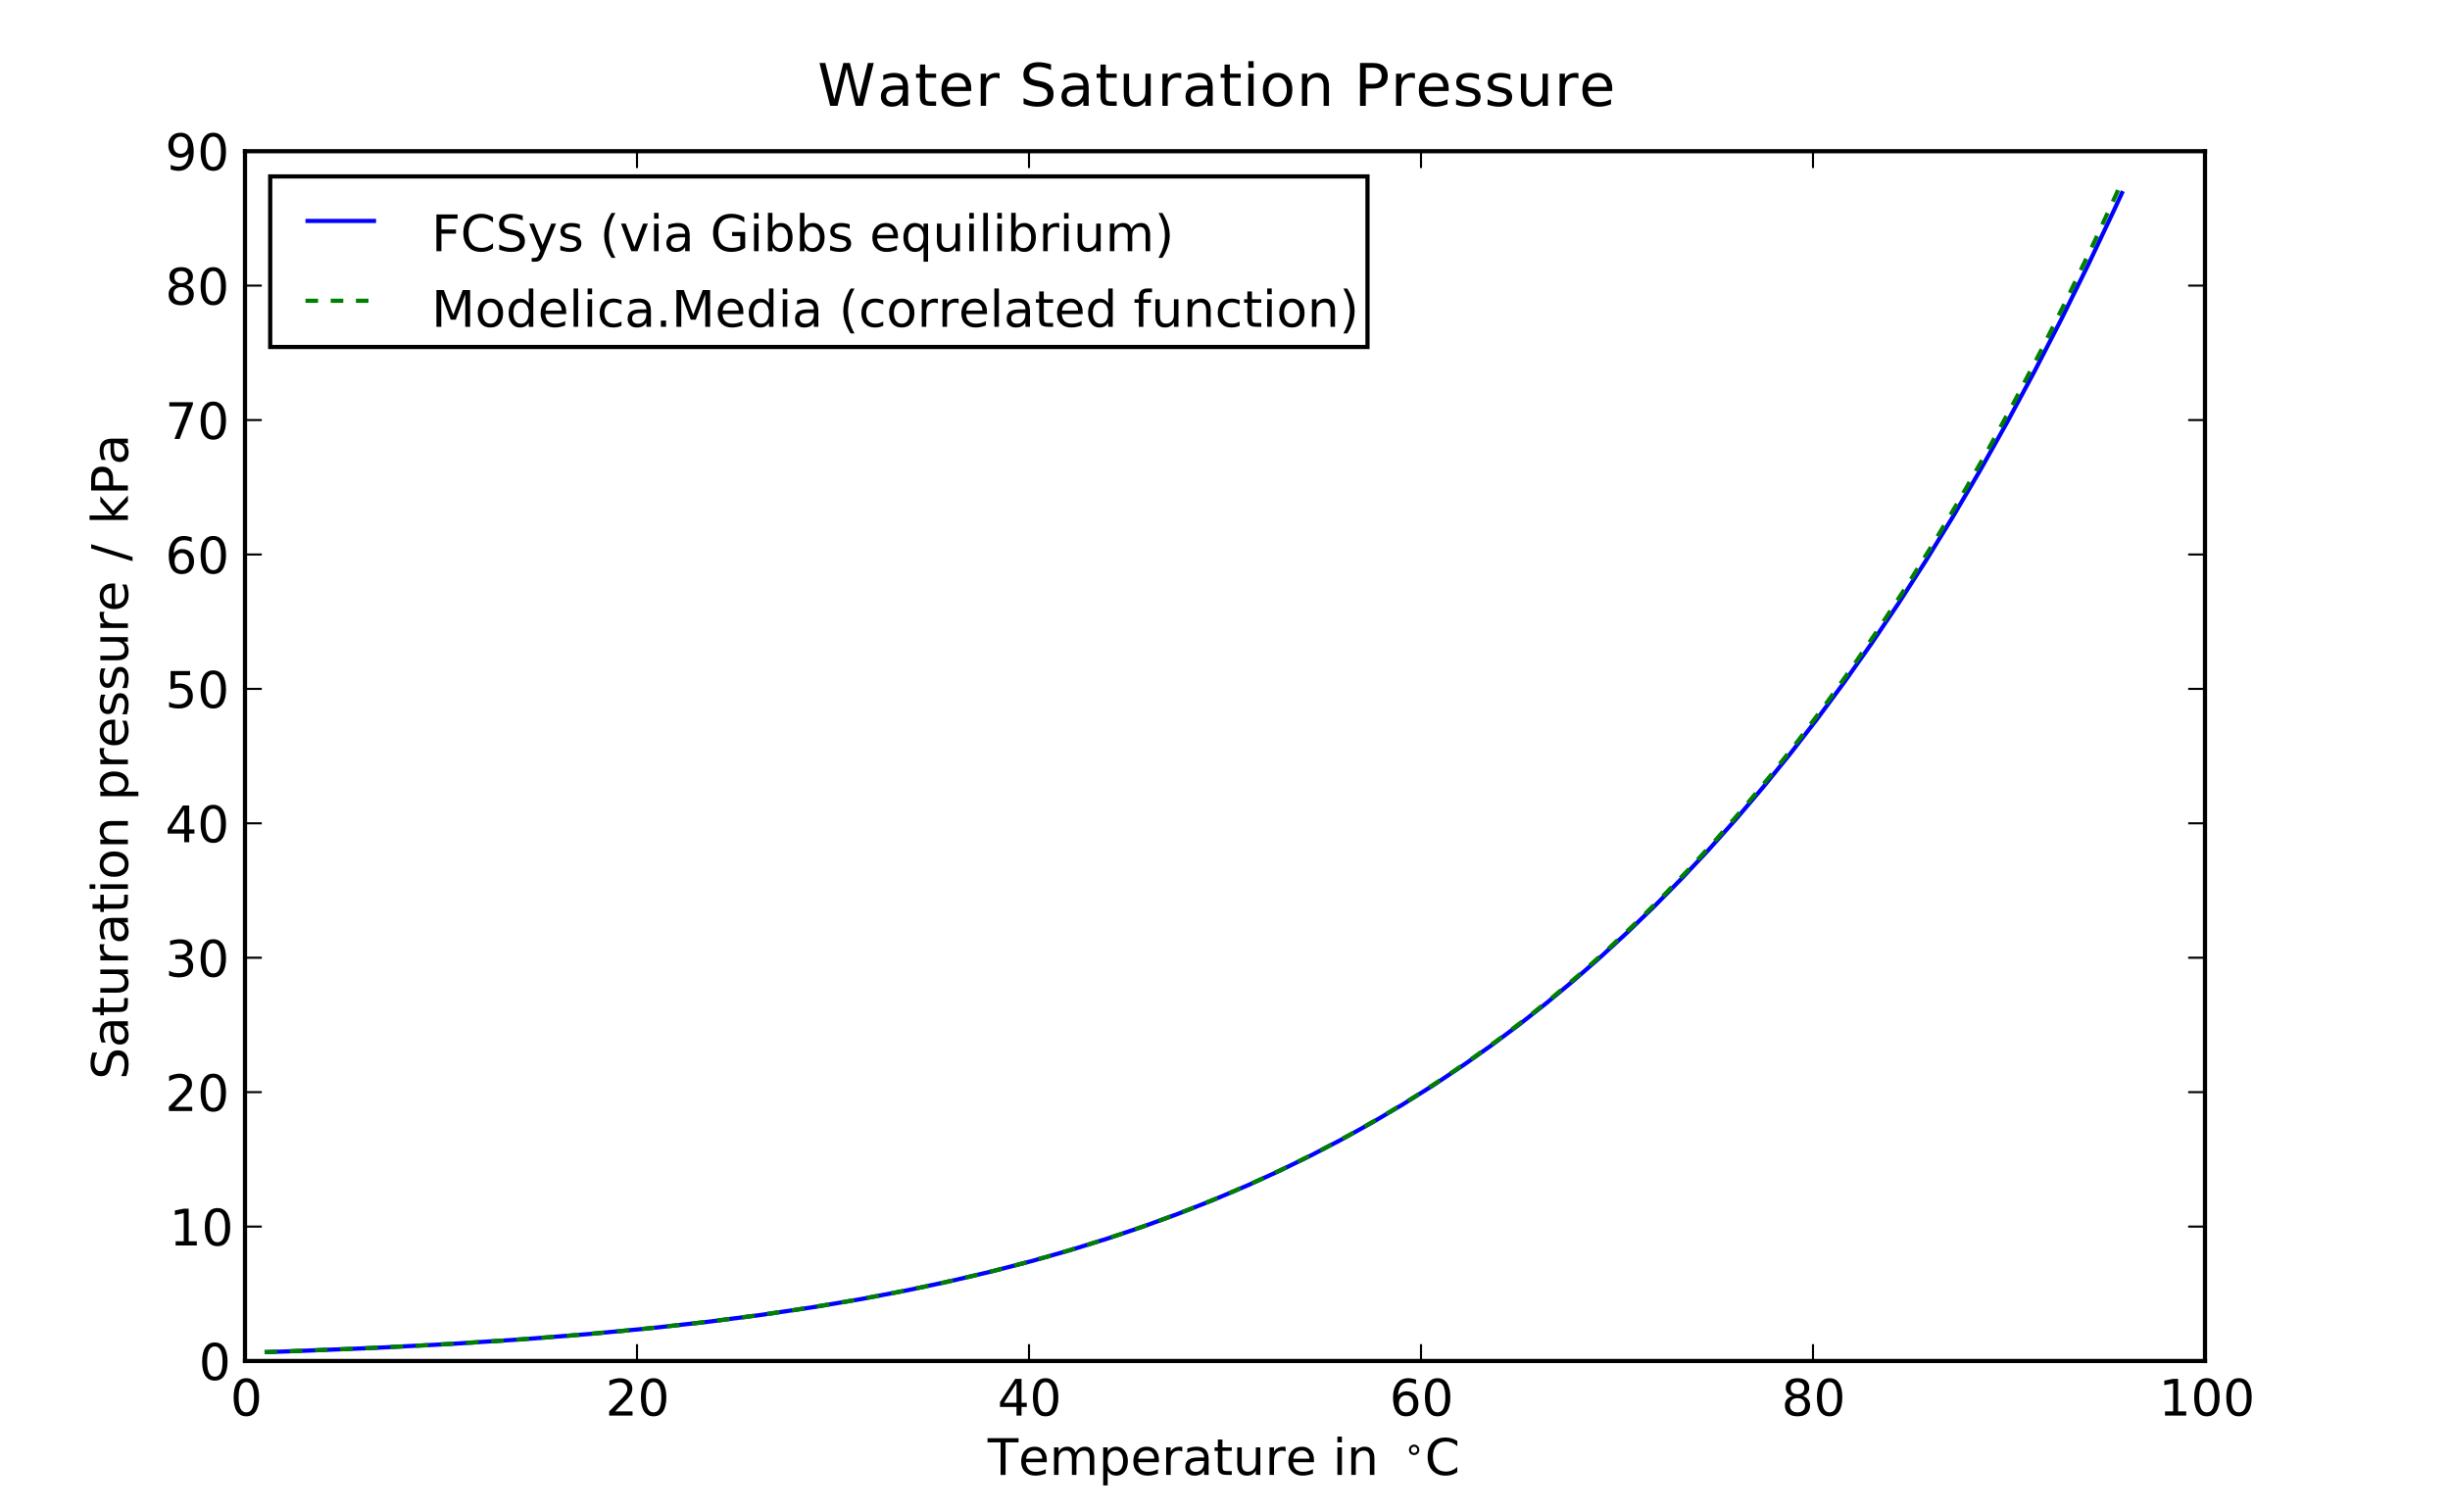 <?xml version="1.0" encoding="UTF-8"?>
<svg xmlns="http://www.w3.org/2000/svg" xmlns:xlink="http://www.w3.org/1999/xlink" width="583.2pt" height="360pt" viewBox="0 0 583.2 360" version="1.1">
<rect x="0" y="0" width="583.2" height="360" fill="#333333" stroke="none"/>
<defs>
<g>
<symbol overflow="visible" id="glyph0-0">
<path style="stroke:none;" d="M 3.812 -7.969 C 3.207 -7.969 2.746 -7.664 2.438 -7.062 C 2.133 -6.469 1.984 -5.566 1.984 -4.359 C 1.984 -3.16 2.133 -2.258 2.438 -1.656 C 2.746 -1.062 3.207 -0.766 3.812 -0.766 C 4.426 -0.766 4.883 -1.062 5.188 -1.656 C 5.496 -2.258 5.656 -3.16 5.656 -4.359 C 5.656 -5.566 5.496 -6.469 5.188 -7.062 C 4.883 -7.664 4.426 -7.969 3.812 -7.969 Z M 3.812 -8.906 C 4.789 -8.906 5.539 -8.512 6.062 -7.734 C 6.582 -6.961 6.844 -5.836 6.844 -4.359 C 6.844 -2.891 6.582 -1.762 6.062 -0.984 C 5.539 -0.211 4.789 0.172 3.812 0.172 C 2.832 0.172 2.082 -0.211 1.562 -0.984 C 1.051 -1.762 0.797 -2.891 0.797 -4.359 C 0.797 -5.836 1.051 -6.961 1.562 -7.734 C 2.082 -8.512 2.832 -8.906 3.812 -8.906 Z M 3.812 -8.906 "/>
</symbol>
<symbol overflow="visible" id="glyph0-1">
<path style="stroke:none;" d="M 2.297 -1 L 6.438 -1 L 6.438 0 L 0.875 0 L 0.875 -1 C 1.32 -1.457 1.93 -2.078 2.703 -2.859 C 3.48 -3.648 3.973 -4.16 4.172 -4.391 C 4.555 -4.805 4.82 -5.16 4.969 -5.453 C 5.121 -5.754 5.203 -6.047 5.203 -6.328 C 5.203 -6.793 5.035 -7.176 4.703 -7.469 C 4.379 -7.758 3.957 -7.906 3.438 -7.906 C 3.062 -7.906 2.664 -7.84 2.25 -7.719 C 1.844 -7.594 1.402 -7.395 0.938 -7.125 L 0.938 -8.328 C 1.414 -8.512 1.859 -8.656 2.266 -8.75 C 2.68 -8.852 3.062 -8.906 3.406 -8.906 C 4.309 -8.906 5.035 -8.676 5.578 -8.219 C 6.117 -7.77 6.391 -7.164 6.391 -6.406 C 6.391 -6.051 6.32 -5.711 6.188 -5.391 C 6.051 -5.066 5.805 -4.684 5.453 -4.25 C 5.348 -4.133 5.035 -3.805 4.516 -3.266 C 3.992 -2.723 3.254 -1.965 2.297 -1 Z M 2.297 -1 "/>
</symbol>
<symbol overflow="visible" id="glyph0-2">
<path style="stroke:none;" d="M 4.531 -7.719 L 1.547 -3.047 L 4.531 -3.047 Z M 4.219 -8.75 L 5.719 -8.75 L 5.719 -3.047 L 6.969 -3.047 L 6.969 -2.062 L 5.719 -2.062 L 5.719 0 L 4.531 0 L 4.531 -2.062 L 0.594 -2.062 L 0.594 -3.203 Z M 4.219 -8.75 "/>
</symbol>
<symbol overflow="visible" id="glyph0-3">
<path style="stroke:none;" d="M 3.969 -4.844 C 3.438 -4.844 3.012 -4.66 2.703 -4.297 C 2.391 -3.93 2.234 -3.434 2.234 -2.812 C 2.234 -2.176 2.391 -1.676 2.703 -1.312 C 3.012 -0.945 3.438 -0.766 3.969 -0.766 C 4.496 -0.766 4.914 -0.945 5.219 -1.312 C 5.527 -1.676 5.688 -2.176 5.688 -2.812 C 5.688 -3.434 5.527 -3.93 5.219 -4.297 C 4.914 -4.66 4.496 -4.844 3.969 -4.844 Z M 6.312 -8.562 L 6.312 -7.484 C 6.008 -7.617 5.707 -7.723 5.406 -7.797 C 5.102 -7.867 4.805 -7.906 4.516 -7.906 C 3.734 -7.906 3.133 -7.637 2.719 -7.109 C 2.312 -6.586 2.074 -5.793 2.016 -4.734 C 2.242 -5.066 2.531 -5.32 2.875 -5.5 C 3.227 -5.684 3.613 -5.781 4.031 -5.781 C 4.902 -5.781 5.598 -5.512 6.109 -4.984 C 6.617 -4.453 6.875 -3.727 6.875 -2.812 C 6.875 -1.906 6.605 -1.18 6.078 -0.641 C 5.547 -0.098 4.84 0.172 3.969 0.172 C 2.945 0.172 2.168 -0.211 1.641 -0.984 C 1.109 -1.762 0.844 -2.891 0.844 -4.359 C 0.844 -5.742 1.172 -6.848 1.828 -7.672 C 2.48 -8.492 3.363 -8.906 4.469 -8.906 C 4.758 -8.906 5.055 -8.871 5.359 -8.812 C 5.66 -8.758 5.977 -8.676 6.312 -8.562 Z M 6.312 -8.562 "/>
</symbol>
<symbol overflow="visible" id="glyph0-4">
<path style="stroke:none;" d="M 3.812 -4.156 C 3.25 -4.156 2.805 -4.004 2.484 -3.703 C 2.16 -3.398 2 -2.988 2 -2.469 C 2 -1.938 2.16 -1.52 2.484 -1.219 C 2.805 -0.914 3.25 -0.766 3.812 -0.766 C 4.371 -0.766 4.816 -0.914 5.141 -1.219 C 5.461 -1.52 5.625 -1.938 5.625 -2.469 C 5.625 -2.988 5.461 -3.398 5.141 -3.703 C 4.828 -4.004 4.383 -4.156 3.812 -4.156 Z M 2.625 -4.656 C 2.125 -4.777 1.727 -5.016 1.438 -5.359 C 1.156 -5.711 1.016 -6.141 1.016 -6.641 C 1.016 -7.336 1.266 -7.891 1.766 -8.297 C 2.262 -8.699 2.945 -8.906 3.812 -8.906 C 4.684 -8.906 5.367 -8.699 5.859 -8.297 C 6.355 -7.891 6.609 -7.336 6.609 -6.641 C 6.609 -6.141 6.465 -5.711 6.188 -5.359 C 5.906 -5.016 5.508 -4.777 5 -4.656 C 5.57 -4.52 6.016 -4.258 6.328 -3.875 C 6.648 -3.488 6.812 -3.02 6.812 -2.469 C 6.812 -1.613 6.551 -0.957 6.031 -0.5 C 5.52 -0.051 4.777 0.172 3.812 0.172 C 2.852 0.172 2.113 -0.051 1.594 -0.5 C 1.07 -0.957 0.812 -1.613 0.812 -2.469 C 0.812 -3.02 0.973 -3.488 1.297 -3.875 C 1.617 -4.258 2.062 -4.52 2.625 -4.656 Z M 2.203 -6.531 C 2.203 -6.07 2.344 -5.715 2.625 -5.469 C 2.902 -5.219 3.301 -5.094 3.812 -5.094 C 4.32 -5.094 4.719 -5.219 5 -5.469 C 5.289 -5.715 5.438 -6.07 5.438 -6.531 C 5.438 -6.977 5.289 -7.328 5 -7.578 C 4.719 -7.836 4.32 -7.969 3.812 -7.969 C 3.301 -7.969 2.902 -7.836 2.625 -7.578 C 2.344 -7.328 2.203 -6.977 2.203 -6.531 Z M 2.203 -6.531 "/>
</symbol>
<symbol overflow="visible" id="glyph0-5">
<path style="stroke:none;" d="M 1.484 -1 L 3.422 -1 L 3.422 -7.672 L 1.312 -7.25 L 1.312 -8.328 L 3.406 -8.75 L 4.594 -8.75 L 4.594 -1 L 6.531 -1 L 6.531 0 L 1.484 0 Z M 1.484 -1 "/>
</symbol>
<symbol overflow="visible" id="glyph0-6">
<path style="stroke:none;" d="M -0.031 -8.75 L 7.359 -8.75 L 7.359 -7.75 L 4.266 -7.75 L 4.266 0 L 3.078 0 L 3.078 -7.75 L -0.031 -7.75 Z M -0.031 -8.75 "/>
</symbol>
<symbol overflow="visible" id="glyph0-7">
<path style="stroke:none;" d="M 6.75 -3.547 L 6.75 -3.031 L 1.781 -3.031 C 1.832 -2.281 2.055 -1.711 2.453 -1.328 C 2.855 -0.941 3.414 -0.75 4.125 -0.75 C 4.539 -0.75 4.941 -0.797 5.328 -0.891 C 5.723 -0.992 6.113 -1.148 6.5 -1.359 L 6.5 -0.328 C 6.102 -0.172 5.699 -0.051 5.297 0.031 C 4.891 0.121 4.477 0.172 4.062 0.172 C 3.02 0.172 2.191 -0.129 1.578 -0.734 C 0.961 -1.348 0.656 -2.176 0.656 -3.219 C 0.656 -4.289 0.945 -5.141 1.531 -5.766 C 2.113 -6.398 2.895 -6.719 3.875 -6.719 C 4.758 -6.719 5.457 -6.43 5.969 -5.859 C 6.488 -5.297 6.75 -4.523 6.75 -3.547 Z M 5.672 -3.875 C 5.66 -4.457 5.492 -4.926 5.172 -5.281 C 4.848 -5.633 4.418 -5.812 3.891 -5.812 C 3.285 -5.812 2.801 -5.637 2.438 -5.297 C 2.082 -4.953 1.879 -4.473 1.828 -3.859 Z M 5.672 -3.875 "/>
</symbol>
<symbol overflow="visible" id="glyph0-8">
<path style="stroke:none;" d="M 6.234 -5.297 C 6.504 -5.785 6.828 -6.145 7.203 -6.375 C 7.574 -6.602 8.02 -6.719 8.531 -6.719 C 9.215 -6.719 9.742 -6.477 10.109 -6 C 10.48 -5.52 10.672 -4.84 10.672 -3.969 L 10.672 0 L 9.594 0 L 9.594 -3.922 C 9.594 -4.555 9.477 -5.023 9.25 -5.328 C 9.031 -5.629 8.691 -5.781 8.234 -5.781 C 7.672 -5.781 7.227 -5.59 6.906 -5.219 C 6.582 -4.852 6.422 -4.348 6.422 -3.703 L 6.422 0 L 5.344 0 L 5.344 -3.922 C 5.344 -4.555 5.227 -5.023 5 -5.328 C 4.781 -5.629 4.434 -5.781 3.969 -5.781 C 3.414 -5.781 2.977 -5.59 2.656 -5.219 C 2.332 -4.852 2.172 -4.348 2.172 -3.703 L 2.172 0 L 1.094 0 L 1.094 -6.562 L 2.172 -6.562 L 2.172 -5.547 C 2.418 -5.941 2.719 -6.234 3.062 -6.422 C 3.402 -6.617 3.812 -6.719 4.281 -6.719 C 4.758 -6.719 5.164 -6.598 5.5 -6.359 C 5.832 -6.117 6.078 -5.762 6.234 -5.297 Z M 6.234 -5.297 "/>
</symbol>
<symbol overflow="visible" id="glyph0-9">
<path style="stroke:none;" d="M 2.172 -0.984 L 2.172 2.5 L 1.094 2.5 L 1.094 -6.562 L 2.172 -6.562 L 2.172 -5.562 C 2.398 -5.957 2.688 -6.25 3.031 -6.438 C 3.371 -6.621 3.785 -6.719 4.266 -6.719 C 5.066 -6.719 5.719 -6.398 6.219 -5.766 C 6.715 -5.141 6.969 -4.309 6.969 -3.281 C 6.969 -2.25 6.715 -1.414 6.219 -0.781 C 5.719 -0.145 5.066 0.172 4.266 0.172 C 3.785 0.172 3.371 0.074 3.031 -0.109 C 2.688 -0.305 2.398 -0.598 2.172 -0.984 Z M 5.844 -3.281 C 5.844 -4.07 5.676 -4.691 5.344 -5.141 C 5.02 -5.586 4.574 -5.812 4.016 -5.812 C 3.441 -5.812 2.988 -5.586 2.656 -5.141 C 2.332 -4.691 2.172 -4.07 2.172 -3.281 C 2.172 -2.488 2.332 -1.863 2.656 -1.406 C 2.988 -0.957 3.441 -0.734 4.016 -0.734 C 4.574 -0.734 5.02 -0.957 5.344 -1.406 C 5.676 -1.863 5.844 -2.488 5.844 -3.281 Z M 5.844 -3.281 "/>
</symbol>
<symbol overflow="visible" id="glyph0-10">
<path style="stroke:none;" d="M 4.938 -5.562 C 4.812 -5.621 4.676 -5.672 4.531 -5.703 C 4.395 -5.742 4.238 -5.766 4.062 -5.766 C 3.457 -5.766 2.988 -5.566 2.656 -5.172 C 2.332 -4.773 2.172 -4.199 2.172 -3.453 L 2.172 0 L 1.094 0 L 1.094 -6.562 L 2.172 -6.562 L 2.172 -5.547 C 2.398 -5.941 2.695 -6.234 3.062 -6.422 C 3.426 -6.617 3.867 -6.719 4.391 -6.719 C 4.461 -6.719 4.539 -6.711 4.625 -6.703 C 4.715 -6.691 4.816 -6.676 4.922 -6.656 Z M 4.938 -5.562 "/>
</symbol>
<symbol overflow="visible" id="glyph0-11">
<path style="stroke:none;" d="M 4.109 -3.297 C 3.242 -3.297 2.637 -3.195 2.297 -3 C 1.961 -2.801 1.797 -2.461 1.797 -1.984 C 1.797 -1.598 1.922 -1.289 2.172 -1.062 C 2.43 -0.844 2.773 -0.734 3.203 -0.734 C 3.805 -0.734 4.285 -0.941 4.641 -1.359 C 5.004 -1.785 5.188 -2.352 5.188 -3.062 L 5.188 -3.297 Z M 6.266 -3.75 L 6.266 0 L 5.188 0 L 5.188 -1 C 4.938 -0.602 4.629 -0.305 4.266 -0.109 C 3.898 0.074 3.449 0.172 2.922 0.172 C 2.242 0.172 1.707 -0.016 1.312 -0.391 C 0.914 -0.773 0.719 -1.281 0.719 -1.906 C 0.719 -2.645 0.961 -3.203 1.453 -3.578 C 1.949 -3.949 2.691 -4.141 3.672 -4.141 L 5.188 -4.141 L 5.188 -4.25 C 5.188 -4.746 5.02 -5.133 4.688 -5.406 C 4.363 -5.676 3.91 -5.812 3.328 -5.812 C 2.953 -5.812 2.582 -5.762 2.219 -5.672 C 1.863 -5.578 1.523 -5.441 1.203 -5.266 L 1.203 -6.266 C 1.598 -6.418 1.977 -6.535 2.344 -6.609 C 2.715 -6.68 3.082 -6.719 3.438 -6.719 C 4.383 -6.719 5.094 -6.473 5.562 -5.984 C 6.027 -5.492 6.266 -4.746 6.266 -3.75 Z M 6.266 -3.75 "/>
</symbol>
<symbol overflow="visible" id="glyph0-12">
<path style="stroke:none;" d="M 2.203 -8.422 L 2.203 -6.562 L 4.422 -6.562 L 4.422 -5.719 L 2.203 -5.719 L 2.203 -2.156 C 2.203 -1.625 2.273 -1.277 2.422 -1.125 C 2.566 -0.977 2.863 -0.906 3.312 -0.906 L 4.422 -0.906 L 4.422 0 L 3.312 0 C 2.477 0 1.898 -0.156 1.578 -0.469 C 1.266 -0.777 1.109 -1.344 1.109 -2.156 L 1.109 -5.719 L 0.328 -5.719 L 0.328 -6.562 L 1.109 -6.562 L 1.109 -8.422 Z M 2.203 -8.422 "/>
</symbol>
<symbol overflow="visible" id="glyph0-13">
<path style="stroke:none;" d="M 1.016 -2.594 L 1.016 -6.562 L 2.094 -6.562 L 2.094 -2.625 C 2.094 -2.008 2.211 -1.543 2.453 -1.234 C 2.699 -0.922 3.066 -0.766 3.547 -0.766 C 4.129 -0.766 4.586 -0.945 4.922 -1.312 C 5.262 -1.684 5.438 -2.195 5.438 -2.844 L 5.438 -6.562 L 6.516 -6.562 L 6.516 0 L 5.438 0 L 5.438 -1.016 C 5.176 -0.609 4.871 -0.305 4.531 -0.109 C 4.188 0.074 3.785 0.172 3.328 0.172 C 2.566 0.172 1.988 -0.062 1.594 -0.531 C 1.207 -0.996 1.016 -1.688 1.016 -2.594 Z M 3.734 -6.719 Z M 3.734 -6.719 "/>
</symbol>
<symbol overflow="visible" id="glyph0-14">
<path style="stroke:none;" d=""/>
</symbol>
<symbol overflow="visible" id="glyph0-15">
<path style="stroke:none;" d="M 1.125 -6.562 L 2.203 -6.562 L 2.203 0 L 1.125 0 Z M 1.125 -9.125 L 2.203 -9.125 L 2.203 -7.75 L 1.125 -7.75 Z M 1.125 -9.125 "/>
</symbol>
<symbol overflow="visible" id="glyph0-16">
<path style="stroke:none;" d="M 6.594 -3.969 L 6.594 0 L 5.516 0 L 5.516 -3.922 C 5.516 -4.543 5.387 -5.008 5.141 -5.312 C 4.898 -5.621 4.539 -5.781 4.062 -5.781 C 3.477 -5.781 3.012 -5.59 2.672 -5.219 C 2.336 -4.852 2.172 -4.348 2.172 -3.703 L 2.172 0 L 1.094 0 L 1.094 -6.562 L 2.172 -6.562 L 2.172 -5.547 C 2.43 -5.941 2.734 -6.234 3.078 -6.422 C 3.43 -6.617 3.836 -6.719 4.297 -6.719 C 5.043 -6.719 5.613 -6.48 6 -6.016 C 6.395 -5.555 6.594 -4.871 6.594 -3.969 Z M 6.594 -3.969 "/>
</symbol>
<symbol overflow="visible" id="glyph0-17">
<path style="stroke:none;" d="M 7.734 -8.078 L 7.734 -6.828 C 7.328 -7.199 6.898 -7.477 6.453 -7.656 C 6.004 -7.84 5.523 -7.938 5.016 -7.938 C 4.016 -7.938 3.246 -7.629 2.719 -7.016 C 2.188 -6.398 1.922 -5.512 1.922 -4.359 C 1.922 -3.211 2.188 -2.332 2.719 -1.719 C 3.246 -1.102 4.016 -0.797 5.016 -0.797 C 5.523 -0.797 6.004 -0.891 6.453 -1.078 C 6.898 -1.262 7.328 -1.539 7.734 -1.906 L 7.734 -0.672 C 7.316 -0.391 6.871 -0.176 6.406 -0.031 C 5.945 0.102 5.461 0.172 4.953 0.172 C 3.617 0.172 2.57 -0.234 1.812 -1.047 C 1.051 -1.855 0.672 -2.961 0.672 -4.359 C 0.672 -5.762 1.051 -6.875 1.812 -7.688 C 2.57 -8.496 3.617 -8.906 4.953 -8.906 C 5.473 -8.906 5.961 -8.832 6.422 -8.688 C 6.887 -8.551 7.328 -8.348 7.734 -8.078 Z M 7.734 -8.078 "/>
</symbol>
<symbol overflow="visible" id="glyph0-18">
<path style="stroke:none;" d="M 4.875 -4.719 C 5.434 -4.594 5.875 -4.336 6.188 -3.953 C 6.508 -3.578 6.672 -3.105 6.672 -2.547 C 6.672 -1.68 6.371 -1.008 5.781 -0.531 C 5.188 -0.062 4.34 0.172 3.25 0.172 C 2.883 0.172 2.504 0.133 2.109 0.062 C 1.723 -0.008 1.324 -0.117 0.922 -0.266 L 0.922 -1.406 C 1.242 -1.219 1.598 -1.07 1.984 -0.969 C 2.379 -0.875 2.789 -0.828 3.219 -0.828 C 3.957 -0.828 4.52 -0.973 4.906 -1.266 C 5.301 -1.555 5.5 -1.984 5.5 -2.547 C 5.5 -3.055 5.316 -3.457 4.953 -3.75 C 4.586 -4.039 4.086 -4.188 3.453 -4.188 L 2.422 -4.188 L 2.422 -5.156 L 3.5 -5.156 C 4.07 -5.156 4.516 -5.27 4.828 -5.5 C 5.137 -5.738 5.297 -6.078 5.297 -6.516 C 5.297 -6.961 5.133 -7.305 4.812 -7.547 C 4.5 -7.785 4.043 -7.906 3.453 -7.906 C 3.117 -7.906 2.762 -7.867 2.391 -7.797 C 2.023 -7.734 1.617 -7.629 1.172 -7.484 L 1.172 -8.531 C 1.629 -8.652 2.051 -8.75 2.438 -8.812 C 2.832 -8.871 3.203 -8.906 3.547 -8.906 C 4.449 -8.906 5.164 -8.699 5.688 -8.297 C 6.207 -7.891 6.469 -7.336 6.469 -6.641 C 6.469 -6.148 6.324 -5.738 6.047 -5.406 C 5.773 -5.07 5.383 -4.84 4.875 -4.719 Z M 4.875 -4.719 "/>
</symbol>
<symbol overflow="visible" id="glyph0-19">
<path style="stroke:none;" d="M 1.297 -8.75 L 5.938 -8.75 L 5.938 -7.75 L 2.375 -7.75 L 2.375 -5.609 C 2.551 -5.668 2.723 -5.711 2.891 -5.734 C 3.066 -5.762 3.238 -5.781 3.406 -5.781 C 4.383 -5.781 5.16 -5.508 5.734 -4.969 C 6.305 -4.438 6.594 -3.715 6.594 -2.812 C 6.594 -1.863 6.293 -1.129 5.703 -0.609 C 5.117 -0.086 4.293 0.172 3.234 0.172 C 2.859 0.172 2.477 0.137 2.094 0.078 C 1.719 0.016 1.324 -0.078 0.922 -0.203 L 0.922 -1.391 C 1.273 -1.203 1.641 -1.059 2.016 -0.969 C 2.387 -0.875 2.785 -0.828 3.203 -0.828 C 3.879 -0.828 4.414 -1.004 4.812 -1.359 C 5.207 -1.711 5.406 -2.195 5.406 -2.812 C 5.406 -3.414 5.207 -3.895 4.812 -4.25 C 4.414 -4.602 3.879 -4.781 3.203 -4.781 C 2.891 -4.781 2.57 -4.742 2.25 -4.672 C 1.938 -4.609 1.617 -4.504 1.297 -4.359 Z M 1.297 -8.75 "/>
</symbol>
<symbol overflow="visible" id="glyph0-20">
<path style="stroke:none;" d="M 0.984 -8.75 L 6.609 -8.75 L 6.609 -8.25 L 3.438 0 L 2.203 0 L 5.188 -7.75 L 0.984 -7.75 Z M 0.984 -8.75 "/>
</symbol>
<symbol overflow="visible" id="glyph0-21">
<path style="stroke:none;" d="M 1.312 -0.188 L 1.312 -1.266 C 1.613 -1.117 1.914 -1.008 2.219 -0.938 C 2.52 -0.863 2.82 -0.828 3.125 -0.828 C 3.902 -0.828 4.5 -1.086 4.906 -1.609 C 5.32 -2.137 5.555 -2.941 5.609 -4.016 C 5.391 -3.672 5.102 -3.41 4.75 -3.234 C 4.406 -3.055 4.02 -2.969 3.594 -2.969 C 2.719 -2.969 2.023 -3.227 1.516 -3.75 C 1.004 -4.277 0.75 -5.008 0.75 -5.938 C 0.75 -6.832 1.016 -7.551 1.547 -8.094 C 2.074 -8.633 2.785 -8.906 3.672 -8.906 C 4.68 -8.906 5.453 -8.512 5.984 -7.734 C 6.523 -6.961 6.797 -5.836 6.797 -4.359 C 6.797 -2.984 6.465 -1.883 5.812 -1.062 C 5.156 -0.238 4.273 0.172 3.172 0.172 C 2.867 0.172 2.566 0.137 2.266 0.078 C 1.961 0.023 1.645 -0.062 1.312 -0.188 Z M 3.672 -3.891 C 4.199 -3.891 4.625 -4.07 4.938 -4.438 C 5.246 -4.801 5.406 -5.301 5.406 -5.938 C 5.406 -6.559 5.246 -7.055 4.938 -7.422 C 4.625 -7.785 4.199 -7.969 3.672 -7.969 C 3.141 -7.969 2.715 -7.785 2.406 -7.422 C 2.102 -7.055 1.953 -6.559 1.953 -5.938 C 1.953 -5.301 2.102 -4.801 2.406 -4.438 C 2.715 -4.07 3.141 -3.891 3.672 -3.891 Z M 3.672 -3.891 "/>
</symbol>
<symbol overflow="visible" id="glyph0-22">
<path style="stroke:none;" d="M 1.172 -8.75 L 6.203 -8.75 L 6.203 -7.75 L 2.359 -7.75 L 2.359 -5.172 L 5.828 -5.172 L 5.828 -4.172 L 2.359 -4.172 L 2.359 0 L 1.172 0 Z M 1.172 -8.75 "/>
</symbol>
<symbol overflow="visible" id="glyph0-23">
<path style="stroke:none;" d="M 6.422 -8.469 L 6.422 -7.312 C 5.973 -7.52 5.543 -7.676 5.141 -7.781 C 4.742 -7.895 4.363 -7.953 4 -7.953 C 3.352 -7.953 2.852 -7.824 2.5 -7.578 C 2.156 -7.328 1.984 -6.965 1.984 -6.5 C 1.984 -6.113 2.098 -5.82 2.328 -5.625 C 2.555 -5.426 3 -5.27 3.656 -5.156 L 4.359 -5 C 5.242 -4.832 5.895 -4.535 6.312 -4.109 C 6.738 -3.691 6.953 -3.129 6.953 -2.422 C 6.953 -1.566 6.664 -0.918 6.094 -0.484 C 5.531 -0.047 4.695 0.172 3.594 0.172 C 3.188 0.172 2.746 0.121 2.281 0.031 C 1.812 -0.059 1.324 -0.203 0.828 -0.391 L 0.828 -1.609 C 1.305 -1.336 1.773 -1.133 2.234 -1 C 2.699 -0.863 3.156 -0.797 3.594 -0.797 C 4.27 -0.797 4.789 -0.926 5.156 -1.188 C 5.527 -1.457 5.719 -1.836 5.719 -2.328 C 5.719 -2.754 5.582 -3.086 5.312 -3.328 C 5.051 -3.574 4.617 -3.758 4.016 -3.875 L 3.297 -4.016 C 2.41 -4.191 1.77 -4.469 1.375 -4.844 C 0.988 -5.215 0.797 -5.738 0.797 -6.406 C 0.797 -7.184 1.066 -7.797 1.609 -8.234 C 2.148 -8.68 2.898 -8.906 3.859 -8.906 C 4.273 -8.906 4.691 -8.867 5.109 -8.797 C 5.535 -8.723 5.973 -8.613 6.422 -8.469 Z M 6.422 -8.469 "/>
</symbol>
<symbol overflow="visible" id="glyph0-24">
<path style="stroke:none;" d="M 3.859 0.609 C 3.555 1.387 3.258 1.898 2.969 2.141 C 2.676 2.379 2.289 2.5 1.812 2.5 L 0.953 2.5 L 0.953 1.594 L 1.578 1.594 C 1.879 1.594 2.109 1.52 2.266 1.375 C 2.43 1.238 2.613 0.91 2.812 0.391 L 3.016 -0.109 L 0.359 -6.562 L 1.5 -6.562 L 3.547 -1.438 L 5.609 -6.562 L 6.75 -6.562 Z M 3.859 0.609 "/>
</symbol>
<symbol overflow="visible" id="glyph0-25">
<path style="stroke:none;" d="M 5.312 -6.375 L 5.312 -5.344 C 5.008 -5.496 4.691 -5.613 4.359 -5.688 C 4.035 -5.77 3.695 -5.812 3.344 -5.812 C 2.812 -5.812 2.41 -5.727 2.141 -5.562 C 1.867 -5.406 1.734 -5.16 1.734 -4.828 C 1.734 -4.578 1.828 -4.379 2.016 -4.234 C 2.211 -4.098 2.602 -3.965 3.188 -3.844 L 3.547 -3.75 C 4.316 -3.594 4.863 -3.363 5.188 -3.062 C 5.508 -2.758 5.672 -2.34 5.672 -1.812 C 5.672 -1.195 5.426 -0.711 4.938 -0.359 C 4.457 -0.004 3.793 0.172 2.953 0.172 C 2.598 0.172 2.227 0.133 1.844 0.062 C 1.469 0 1.07 -0.098 0.656 -0.234 L 0.656 -1.359 C 1.051 -1.148 1.441 -0.992 1.828 -0.891 C 2.211 -0.785 2.598 -0.734 2.984 -0.734 C 3.48 -0.734 3.867 -0.816 4.141 -0.984 C 4.418 -1.16 4.562 -1.41 4.562 -1.734 C 4.562 -2.023 4.461 -2.25 4.266 -2.406 C 4.066 -2.559 3.633 -2.711 2.969 -2.859 L 2.594 -2.938 C 1.926 -3.082 1.441 -3.301 1.141 -3.594 C 0.848 -3.883 0.703 -4.281 0.703 -4.781 C 0.703 -5.402 0.922 -5.883 1.359 -6.219 C 1.793 -6.551 2.414 -6.719 3.219 -6.719 C 3.613 -6.719 3.988 -6.684 4.344 -6.625 C 4.695 -6.57 5.02 -6.488 5.312 -6.375 Z M 5.312 -6.375 "/>
</symbol>
<symbol overflow="visible" id="glyph0-26">
<path style="stroke:none;" d="M 3.719 -9.109 C 3.195 -8.211 2.805 -7.32 2.547 -6.438 C 2.297 -5.562 2.172 -4.668 2.172 -3.766 C 2.172 -2.867 2.297 -1.977 2.547 -1.094 C 2.805 -0.207 3.195 0.68 3.719 1.578 L 2.781 1.578 C 2.195 0.66 1.758 -0.238 1.469 -1.125 C 1.176 -2.008 1.031 -2.891 1.031 -3.766 C 1.031 -4.637 1.176 -5.516 1.469 -6.391 C 1.758 -7.273 2.195 -8.18 2.781 -9.109 Z M 3.719 -9.109 "/>
</symbol>
<symbol overflow="visible" id="glyph0-27">
<path style="stroke:none;" d="M 0.359 -6.562 L 1.5 -6.562 L 3.547 -1.062 L 5.609 -6.562 L 6.75 -6.562 L 4.281 0 L 2.812 0 Z M 0.359 -6.562 "/>
</symbol>
<symbol overflow="visible" id="glyph0-28">
<path style="stroke:none;" d="M 7.141 -1.25 L 7.141 -3.594 L 5.203 -3.594 L 5.203 -4.578 L 8.312 -4.578 L 8.312 -0.812 C 7.852 -0.488 7.348 -0.242 6.797 -0.078 C 6.254 0.086 5.668 0.172 5.047 0.172 C 3.672 0.172 2.598 -0.227 1.828 -1.031 C 1.055 -1.832 0.672 -2.941 0.672 -4.359 C 0.672 -5.793 1.055 -6.91 1.828 -7.703 C 2.598 -8.504 3.672 -8.906 5.047 -8.906 C 5.605 -8.906 6.145 -8.832 6.656 -8.688 C 7.176 -8.551 7.656 -8.348 8.094 -8.078 L 8.094 -6.812 C 7.656 -7.184 7.184 -7.469 6.688 -7.656 C 6.195 -7.84 5.68 -7.938 5.141 -7.938 C 4.066 -7.938 3.258 -7.633 2.719 -7.031 C 2.188 -6.438 1.922 -5.543 1.922 -4.359 C 1.922 -3.18 2.188 -2.289 2.719 -1.688 C 3.258 -1.094 4.066 -0.797 5.141 -0.797 C 5.555 -0.797 5.926 -0.832 6.25 -0.906 C 6.582 -0.977 6.879 -1.094 7.141 -1.25 Z M 7.141 -1.25 "/>
</symbol>
<symbol overflow="visible" id="glyph0-29">
<path style="stroke:none;" d="M 5.844 -3.281 C 5.844 -4.07 5.676 -4.691 5.344 -5.141 C 5.02 -5.586 4.574 -5.812 4.016 -5.812 C 3.441 -5.812 2.988 -5.586 2.656 -5.141 C 2.332 -4.691 2.172 -4.07 2.172 -3.281 C 2.172 -2.488 2.332 -1.863 2.656 -1.406 C 2.988 -0.957 3.441 -0.734 4.016 -0.734 C 4.574 -0.734 5.02 -0.957 5.344 -1.406 C 5.676 -1.863 5.844 -2.488 5.844 -3.281 Z M 2.172 -5.562 C 2.398 -5.957 2.688 -6.25 3.031 -6.438 C 3.371 -6.621 3.785 -6.719 4.266 -6.719 C 5.066 -6.719 5.719 -6.398 6.219 -5.766 C 6.715 -5.141 6.969 -4.309 6.969 -3.281 C 6.969 -2.25 6.715 -1.414 6.219 -0.781 C 5.719 -0.145 5.066 0.172 4.266 0.172 C 3.785 0.172 3.371 0.074 3.031 -0.109 C 2.688 -0.305 2.398 -0.598 2.172 -0.984 L 2.172 0 L 1.094 0 L 1.094 -9.125 L 2.172 -9.125 Z M 2.172 -5.562 "/>
</symbol>
<symbol overflow="visible" id="glyph0-30">
<path style="stroke:none;" d="M 1.781 -3.281 C 1.781 -2.488 1.941 -1.863 2.266 -1.406 C 2.586 -0.957 3.035 -0.734 3.609 -0.734 C 4.18 -0.734 4.629 -0.957 4.953 -1.406 C 5.285 -1.863 5.453 -2.488 5.453 -3.281 C 5.453 -4.07 5.285 -4.691 4.953 -5.141 C 4.629 -5.586 4.18 -5.812 3.609 -5.812 C 3.035 -5.812 2.586 -5.586 2.266 -5.141 C 1.941 -4.691 1.781 -4.07 1.781 -3.281 Z M 5.453 -0.984 C 5.223 -0.598 4.934 -0.305 4.594 -0.109 C 4.25 0.074 3.832 0.172 3.344 0.172 C 2.551 0.172 1.902 -0.145 1.406 -0.781 C 0.906 -1.414 0.656 -2.25 0.656 -3.281 C 0.656 -4.309 0.906 -5.141 1.406 -5.766 C 1.902 -6.398 2.551 -6.719 3.344 -6.719 C 3.832 -6.719 4.25 -6.621 4.594 -6.438 C 4.934 -6.25 5.223 -5.957 5.453 -5.562 L 5.453 -6.562 L 6.531 -6.562 L 6.531 2.5 L 5.453 2.5 Z M 5.453 -0.984 "/>
</symbol>
<symbol overflow="visible" id="glyph0-31">
<path style="stroke:none;" d="M 1.125 -9.125 L 2.203 -9.125 L 2.203 0 L 1.125 0 Z M 1.125 -9.125 "/>
</symbol>
<symbol overflow="visible" id="glyph0-32">
<path style="stroke:none;" d="M 0.969 -9.109 L 1.906 -9.109 C 2.488 -8.18 2.926 -7.273 3.219 -6.391 C 3.508 -5.516 3.656 -4.637 3.656 -3.766 C 3.656 -2.891 3.508 -2.008 3.219 -1.125 C 2.926 -0.238 2.488 0.66 1.906 1.578 L 0.969 1.578 C 1.477 0.68 1.863 -0.207 2.125 -1.094 C 2.383 -1.977 2.516 -2.867 2.516 -3.766 C 2.516 -4.668 2.383 -5.562 2.125 -6.438 C 1.863 -7.32 1.477 -8.211 0.969 -9.109 Z M 0.969 -9.109 "/>
</symbol>
<symbol overflow="visible" id="glyph0-33">
<path style="stroke:none;" d="M 1.172 -8.75 L 2.938 -8.75 L 5.172 -2.797 L 7.422 -8.75 L 9.188 -8.75 L 9.188 0 L 8.031 0 L 8.031 -7.688 L 5.766 -1.688 L 4.578 -1.688 L 2.328 -7.688 L 2.328 0 L 1.172 0 Z M 1.172 -8.75 "/>
</symbol>
<symbol overflow="visible" id="glyph0-34">
<path style="stroke:none;" d="M 3.672 -5.812 C 3.098 -5.812 2.637 -5.582 2.297 -5.125 C 1.961 -4.676 1.797 -4.059 1.797 -3.281 C 1.797 -2.488 1.961 -1.867 2.297 -1.422 C 2.629 -0.973 3.086 -0.75 3.672 -0.75 C 4.242 -0.75 4.695 -0.973 5.031 -1.422 C 5.371 -1.879 5.547 -2.5 5.547 -3.281 C 5.547 -4.051 5.371 -4.664 5.031 -5.125 C 4.695 -5.582 4.242 -5.812 3.672 -5.812 Z M 3.672 -6.719 C 4.605 -6.719 5.344 -6.41 5.875 -5.797 C 6.414 -5.191 6.688 -4.352 6.688 -3.281 C 6.688 -2.207 6.414 -1.363 5.875 -0.75 C 5.344 -0.133 4.605 0.172 3.672 0.172 C 2.734 0.172 1.992 -0.133 1.453 -0.75 C 0.922 -1.363 0.656 -2.207 0.656 -3.281 C 0.656 -4.352 0.922 -5.191 1.453 -5.797 C 1.992 -6.41 2.734 -6.719 3.672 -6.719 Z M 3.672 -6.719 "/>
</symbol>
<symbol overflow="visible" id="glyph0-35">
<path style="stroke:none;" d="M 5.453 -5.562 L 5.453 -9.125 L 6.531 -9.125 L 6.531 0 L 5.453 0 L 5.453 -0.984 C 5.223 -0.598 4.934 -0.305 4.594 -0.109 C 4.25 0.074 3.832 0.172 3.344 0.172 C 2.551 0.172 1.902 -0.145 1.406 -0.781 C 0.906 -1.414 0.656 -2.25 0.656 -3.281 C 0.656 -4.309 0.906 -5.141 1.406 -5.766 C 1.902 -6.398 2.551 -6.719 3.344 -6.719 C 3.832 -6.719 4.25 -6.621 4.594 -6.438 C 4.934 -6.25 5.223 -5.957 5.453 -5.562 Z M 1.781 -3.281 C 1.781 -2.488 1.941 -1.863 2.266 -1.406 C 2.586 -0.957 3.035 -0.734 3.609 -0.734 C 4.18 -0.734 4.629 -0.957 4.953 -1.406 C 5.285 -1.863 5.453 -2.488 5.453 -3.281 C 5.453 -4.07 5.285 -4.691 4.953 -5.141 C 4.629 -5.586 4.18 -5.812 3.609 -5.812 C 3.035 -5.812 2.586 -5.586 2.266 -5.141 C 1.941 -4.691 1.781 -4.07 1.781 -3.281 Z M 1.781 -3.281 "/>
</symbol>
<symbol overflow="visible" id="glyph0-36">
<path style="stroke:none;" d="M 5.859 -6.312 L 5.859 -5.297 C 5.547 -5.473 5.238 -5.602 4.938 -5.688 C 4.633 -5.77 4.324 -5.812 4.016 -5.812 C 3.305 -5.812 2.758 -5.586 2.375 -5.141 C 1.988 -4.703 1.797 -4.082 1.797 -3.281 C 1.797 -2.477 1.988 -1.852 2.375 -1.406 C 2.758 -0.969 3.305 -0.75 4.016 -0.75 C 4.324 -0.75 4.633 -0.789 4.938 -0.875 C 5.238 -0.957 5.547 -1.082 5.859 -1.25 L 5.859 -0.25 C 5.555 -0.113 5.242 -0.008 4.922 0.062 C 4.598 0.133 4.254 0.172 3.891 0.172 C 2.898 0.172 2.113 -0.133 1.531 -0.75 C 0.945 -1.371 0.656 -2.219 0.656 -3.281 C 0.656 -4.34 0.945 -5.18 1.531 -5.797 C 2.121 -6.41 2.938 -6.719 3.969 -6.719 C 4.289 -6.719 4.609 -6.68 4.922 -6.609 C 5.242 -6.547 5.555 -6.445 5.859 -6.312 Z M 5.859 -6.312 "/>
</symbol>
<symbol overflow="visible" id="glyph0-37">
<path style="stroke:none;" d="M 1.281 -1.484 L 2.516 -1.484 L 2.516 0 L 1.281 0 Z M 1.281 -1.484 "/>
</symbol>
<symbol overflow="visible" id="glyph0-38">
<path style="stroke:none;" d="M 4.453 -9.125 L 4.453 -8.219 L 3.422 -8.219 C 3.035 -8.219 2.762 -8.137 2.609 -7.984 C 2.461 -7.828 2.391 -7.543 2.391 -7.141 L 2.391 -6.562 L 4.172 -6.562 L 4.172 -5.719 L 2.391 -5.719 L 2.391 0 L 1.312 0 L 1.312 -5.719 L 0.281 -5.719 L 0.281 -6.562 L 1.312 -6.562 L 1.312 -7.016 C 1.312 -7.742 1.477 -8.273 1.812 -8.609 C 2.152 -8.949 2.695 -9.125 3.438 -9.125 Z M 4.453 -9.125 "/>
</symbol>
<symbol overflow="visible" id="glyph1-0">
<path style="stroke:none;" d="M 3 -3.438 C 2.789 -3.438 2.613 -3.363 2.469 -3.219 C 2.332 -3.07 2.266 -2.895 2.266 -2.688 C 2.266 -2.477 2.332 -2.301 2.469 -2.156 C 2.613 -2.02 2.789 -1.953 3 -1.953 C 3.207 -1.953 3.383 -2.02 3.531 -2.156 C 3.676 -2.301 3.75 -2.477 3.75 -2.688 C 3.75 -2.895 3.676 -3.07 3.531 -3.219 C 3.383 -3.363 3.207 -3.438 3 -3.438 Z M 3 -3.938 C 3.164 -3.938 3.328 -3.902 3.484 -3.844 C 3.637 -3.781 3.77 -3.684 3.875 -3.562 C 3.996 -3.445 4.086 -3.316 4.141 -3.172 C 4.199 -3.023 4.234 -2.863 4.234 -2.688 C 4.234 -2.344 4.113 -2.051 3.875 -1.812 C 3.633 -1.57 3.34 -1.453 3 -1.453 C 2.645 -1.453 2.348 -1.566 2.109 -1.797 C 1.879 -2.035 1.766 -2.332 1.766 -2.688 C 1.766 -3.039 1.883 -3.336 2.125 -3.578 C 2.363 -3.816 2.656 -3.938 3 -3.938 Z M 3 -3.938 "/>
</symbol>
<symbol overflow="visible" id="glyph2-0">
<path style="stroke:none;" d="M -8.469 -6.422 L -7.312 -6.422 C -7.52 -5.973 -7.676 -5.543 -7.781 -5.141 C -7.895 -4.742 -7.953 -4.363 -7.953 -4 C -7.953 -3.352 -7.824 -2.852 -7.578 -2.5 C -7.328 -2.156 -6.965 -1.984 -6.5 -1.984 C -6.113 -1.984 -5.82 -2.098 -5.625 -2.328 C -5.426 -2.555 -5.27 -3 -5.156 -3.656 L -5 -4.359 C -4.832 -5.242 -4.535 -5.895 -4.109 -6.312 C -3.691 -6.738 -3.129 -6.953 -2.422 -6.953 C -1.566 -6.953 -0.918 -6.664 -0.484 -6.094 C -0.047 -5.531 0.172 -4.695 0.172 -3.594 C 0.172 -3.188 0.121 -2.746 0.031 -2.281 C -0.059 -1.812 -0.203 -1.324 -0.391 -0.828 L -1.609 -0.828 C -1.336 -1.305 -1.133 -1.773 -1 -2.234 C -0.863 -2.699 -0.797 -3.156 -0.797 -3.594 C -0.797 -4.27 -0.926 -4.789 -1.188 -5.156 C -1.457 -5.527 -1.836 -5.719 -2.328 -5.719 C -2.754 -5.719 -3.086 -5.582 -3.328 -5.312 C -3.574 -5.051 -3.758 -4.617 -3.875 -4.016 L -4.016 -3.297 C -4.191 -2.41 -4.469 -1.77 -4.844 -1.375 C -5.215 -0.988 -5.738 -0.797 -6.406 -0.797 C -7.184 -0.797 -7.797 -1.066 -8.234 -1.609 C -8.68 -2.148 -8.906 -2.898 -8.906 -3.859 C -8.906 -4.273 -8.867 -4.691 -8.797 -5.109 C -8.723 -5.535 -8.613 -5.973 -8.469 -6.422 Z M -8.469 -6.422 "/>
</symbol>
<symbol overflow="visible" id="glyph2-1">
<path style="stroke:none;" d="M -3.297 -4.109 C -3.297 -3.242 -3.195 -2.637 -3 -2.297 C -2.801 -1.961 -2.461 -1.797 -1.984 -1.797 C -1.598 -1.797 -1.289 -1.922 -1.062 -2.172 C -0.844 -2.43 -0.734 -2.773 -0.734 -3.203 C -0.734 -3.805 -0.941 -4.285 -1.359 -4.641 C -1.785 -5.004 -2.352 -5.188 -3.062 -5.188 L -3.297 -5.188 Z M -3.75 -6.266 L 0 -6.266 L 0 -5.188 L -1 -5.188 C -0.602 -4.938 -0.305 -4.629 -0.109 -4.266 C 0.074 -3.898 0.172 -3.449 0.172 -2.922 C 0.172 -2.242 -0.016 -1.707 -0.391 -1.312 C -0.773 -0.914 -1.281 -0.719 -1.906 -0.719 C -2.645 -0.719 -3.203 -0.961 -3.578 -1.453 C -3.949 -1.949 -4.141 -2.691 -4.141 -3.672 L -4.141 -5.188 L -4.25 -5.188 C -4.746 -5.188 -5.133 -5.02 -5.406 -4.688 C -5.676 -4.363 -5.812 -3.91 -5.812 -3.328 C -5.812 -2.953 -5.762 -2.582 -5.672 -2.219 C -5.578 -1.863 -5.441 -1.523 -5.266 -1.203 L -6.266 -1.203 C -6.418 -1.598 -6.535 -1.977 -6.609 -2.344 C -6.68 -2.715 -6.719 -3.082 -6.719 -3.438 C -6.719 -4.383 -6.473 -5.094 -5.984 -5.562 C -5.492 -6.027 -4.746 -6.266 -3.75 -6.266 Z M -3.75 -6.266 "/>
</symbol>
<symbol overflow="visible" id="glyph2-2">
<path style="stroke:none;" d="M -8.422 -2.203 L -6.562 -2.203 L -6.562 -4.422 L -5.719 -4.422 L -5.719 -2.203 L -2.156 -2.203 C -1.625 -2.203 -1.277 -2.273 -1.125 -2.422 C -0.977 -2.566 -0.906 -2.863 -0.906 -3.312 L -0.906 -4.422 L 0 -4.422 L 0 -3.312 C 0 -2.477 -0.156 -1.898 -0.469 -1.578 C -0.777 -1.266 -1.344 -1.109 -2.156 -1.109 L -5.719 -1.109 L -5.719 -0.328 L -6.562 -0.328 L -6.562 -1.109 L -8.422 -1.109 Z M -8.422 -2.203 "/>
</symbol>
<symbol overflow="visible" id="glyph2-3">
<path style="stroke:none;" d="M -2.594 -1.016 L -6.562 -1.016 L -6.562 -2.094 L -2.625 -2.094 C -2.008 -2.094 -1.543 -2.211 -1.234 -2.453 C -0.922 -2.699 -0.766 -3.066 -0.766 -3.547 C -0.766 -4.129 -0.945 -4.586 -1.312 -4.922 C -1.684 -5.262 -2.195 -5.438 -2.844 -5.438 L -6.562 -5.438 L -6.562 -6.516 L 0 -6.516 L 0 -5.438 L -1.016 -5.438 C -0.609 -5.176 -0.305 -4.871 -0.109 -4.531 C 0.074 -4.188 0.172 -3.785 0.172 -3.328 C 0.172 -2.566 -0.062 -1.988 -0.531 -1.594 C -0.996 -1.207 -1.688 -1.016 -2.594 -1.016 Z M -6.719 -3.734 Z M -6.719 -3.734 "/>
</symbol>
<symbol overflow="visible" id="glyph2-4">
<path style="stroke:none;" d="M -5.562 -4.938 C -5.621 -4.812 -5.672 -4.676 -5.703 -4.531 C -5.742 -4.395 -5.766 -4.238 -5.766 -4.062 C -5.766 -3.457 -5.566 -2.988 -5.172 -2.656 C -4.773 -2.332 -4.199 -2.172 -3.453 -2.172 L 0 -2.172 L 0 -1.094 L -6.562 -1.094 L -6.562 -2.172 L -5.547 -2.172 C -5.941 -2.398 -6.234 -2.695 -6.422 -3.062 C -6.617 -3.426 -6.719 -3.867 -6.719 -4.391 C -6.719 -4.461 -6.711 -4.539 -6.703 -4.625 C -6.691 -4.715 -6.676 -4.816 -6.656 -4.922 Z M -5.562 -4.938 "/>
</symbol>
<symbol overflow="visible" id="glyph2-5">
<path style="stroke:none;" d="M -6.562 -1.125 L -6.562 -2.203 L 0 -2.203 L 0 -1.125 Z M -9.125 -1.125 L -9.125 -2.203 L -7.75 -2.203 L -7.75 -1.125 Z M -9.125 -1.125 "/>
</symbol>
<symbol overflow="visible" id="glyph2-6">
<path style="stroke:none;" d="M -5.812 -3.672 C -5.812 -3.098 -5.582 -2.637 -5.125 -2.297 C -4.676 -1.961 -4.059 -1.797 -3.281 -1.797 C -2.488 -1.797 -1.867 -1.961 -1.422 -2.297 C -0.973 -2.629 -0.75 -3.086 -0.75 -3.672 C -0.75 -4.242 -0.973 -4.695 -1.422 -5.031 C -1.879 -5.371 -2.5 -5.547 -3.281 -5.547 C -4.051 -5.547 -4.664 -5.371 -5.125 -5.031 C -5.582 -4.695 -5.812 -4.242 -5.812 -3.672 Z M -6.719 -3.672 C -6.719 -4.605 -6.41 -5.344 -5.797 -5.875 C -5.191 -6.414 -4.352 -6.688 -3.281 -6.688 C -2.207 -6.688 -1.363 -6.414 -0.75 -5.875 C -0.133 -5.344 0.172 -4.605 0.172 -3.672 C 0.172 -2.734 -0.133 -1.992 -0.75 -1.453 C -1.363 -0.922 -2.207 -0.656 -3.281 -0.656 C -4.352 -0.656 -5.191 -0.922 -5.797 -1.453 C -6.41 -1.992 -6.719 -2.734 -6.719 -3.672 Z M -6.719 -3.672 "/>
</symbol>
<symbol overflow="visible" id="glyph2-7">
<path style="stroke:none;" d="M -3.969 -6.594 L 0 -6.594 L 0 -5.516 L -3.922 -5.516 C -4.543 -5.516 -5.008 -5.387 -5.312 -5.141 C -5.621 -4.898 -5.781 -4.539 -5.781 -4.062 C -5.781 -3.477 -5.59 -3.012 -5.219 -2.672 C -4.852 -2.336 -4.348 -2.172 -3.703 -2.172 L 0 -2.172 L 0 -1.094 L -6.562 -1.094 L -6.562 -2.172 L -5.547 -2.172 C -5.941 -2.43 -6.234 -2.734 -6.422 -3.078 C -6.617 -3.43 -6.719 -3.836 -6.719 -4.297 C -6.719 -5.043 -6.48 -5.613 -6.016 -6 C -5.555 -6.395 -4.871 -6.594 -3.969 -6.594 Z M -3.969 -6.594 "/>
</symbol>
<symbol overflow="visible" id="glyph2-8">
<path style="stroke:none;" d=""/>
</symbol>
<symbol overflow="visible" id="glyph2-9">
<path style="stroke:none;" d="M -0.984 -2.172 L 2.5 -2.172 L 2.5 -1.094 L -6.562 -1.094 L -6.562 -2.172 L -5.562 -2.172 C -5.957 -2.398 -6.25 -2.688 -6.438 -3.031 C -6.621 -3.371 -6.719 -3.785 -6.719 -4.266 C -6.719 -5.066 -6.398 -5.719 -5.766 -6.219 C -5.141 -6.715 -4.309 -6.969 -3.281 -6.969 C -2.25 -6.969 -1.414 -6.715 -0.781 -6.219 C -0.145 -5.719 0.172 -5.066 0.172 -4.266 C 0.172 -3.785 0.074 -3.371 -0.109 -3.031 C -0.305 -2.688 -0.598 -2.398 -0.984 -2.172 Z M -3.281 -5.844 C -4.07 -5.844 -4.691 -5.676 -5.141 -5.344 C -5.586 -5.02 -5.812 -4.574 -5.812 -4.016 C -5.812 -3.441 -5.586 -2.988 -5.141 -2.656 C -4.691 -2.332 -4.07 -2.172 -3.281 -2.172 C -2.488 -2.172 -1.863 -2.332 -1.406 -2.656 C -0.957 -2.988 -0.734 -3.441 -0.734 -4.016 C -0.734 -4.574 -0.957 -5.02 -1.406 -5.344 C -1.863 -5.676 -2.488 -5.844 -3.281 -5.844 Z M -3.281 -5.844 "/>
</symbol>
<symbol overflow="visible" id="glyph2-10">
<path style="stroke:none;" d="M -3.547 -6.75 L -3.031 -6.75 L -3.031 -1.781 C -2.281 -1.832 -1.711 -2.055 -1.328 -2.453 C -0.941 -2.855 -0.75 -3.414 -0.75 -4.125 C -0.75 -4.539 -0.797 -4.941 -0.891 -5.328 C -0.992 -5.723 -1.148 -6.113 -1.359 -6.5 L -0.328 -6.5 C -0.172 -6.102 -0.051 -5.699 0.031 -5.297 C 0.121 -4.891 0.172 -4.477 0.172 -4.062 C 0.172 -3.02 -0.129 -2.191 -0.734 -1.578 C -1.348 -0.961 -2.176 -0.656 -3.219 -0.656 C -4.289 -0.656 -5.141 -0.945 -5.766 -1.531 C -6.398 -2.113 -6.719 -2.895 -6.719 -3.875 C -6.719 -4.758 -6.43 -5.457 -5.859 -5.969 C -5.297 -6.488 -4.523 -6.75 -3.547 -6.75 Z M -3.875 -5.672 C -4.457 -5.66 -4.926 -5.492 -5.281 -5.172 C -5.633 -4.848 -5.812 -4.418 -5.812 -3.891 C -5.812 -3.285 -5.637 -2.801 -5.297 -2.438 C -4.953 -2.082 -4.473 -1.879 -3.859 -1.828 Z M -3.875 -5.672 "/>
</symbol>
<symbol overflow="visible" id="glyph2-11">
<path style="stroke:none;" d="M -6.375 -5.312 L -5.344 -5.312 C -5.496 -5.008 -5.613 -4.691 -5.688 -4.359 C -5.77 -4.035 -5.812 -3.695 -5.812 -3.344 C -5.812 -2.812 -5.727 -2.41 -5.562 -2.141 C -5.406 -1.867 -5.16 -1.734 -4.828 -1.734 C -4.578 -1.734 -4.379 -1.828 -4.234 -2.016 C -4.098 -2.211 -3.965 -2.602 -3.844 -3.188 L -3.75 -3.547 C -3.594 -4.316 -3.363 -4.863 -3.062 -5.188 C -2.758 -5.508 -2.34 -5.672 -1.812 -5.672 C -1.195 -5.672 -0.711 -5.426 -0.359 -4.938 C -0.004 -4.457 0.172 -3.793 0.172 -2.953 C 0.172 -2.598 0.133 -2.227 0.062 -1.844 C 0 -1.469 -0.098 -1.07 -0.234 -0.656 L -1.359 -0.656 C -1.148 -1.051 -0.992 -1.441 -0.891 -1.828 C -0.785 -2.211 -0.734 -2.598 -0.734 -2.984 C -0.734 -3.48 -0.816 -3.867 -0.984 -4.141 C -1.16 -4.418 -1.41 -4.562 -1.734 -4.562 C -2.023 -4.562 -2.25 -4.461 -2.406 -4.266 C -2.559 -4.066 -2.711 -3.633 -2.859 -2.969 L -2.938 -2.594 C -3.082 -1.926 -3.301 -1.441 -3.594 -1.141 C -3.883 -0.848 -4.281 -0.703 -4.781 -0.703 C -5.402 -0.703 -5.883 -0.922 -6.219 -1.359 C -6.551 -1.793 -6.719 -2.414 -6.719 -3.219 C -6.719 -3.613 -6.684 -3.988 -6.625 -4.344 C -6.57 -4.695 -6.488 -5.02 -6.375 -5.312 Z M -6.375 -5.312 "/>
</symbol>
<symbol overflow="visible" id="glyph2-12">
<path style="stroke:none;" d="M -8.75 -3.047 L -8.75 -4.047 L 1.109 -1 L 1.109 0 Z M -8.75 -3.047 "/>
</symbol>
<symbol overflow="visible" id="glyph2-13">
<path style="stroke:none;" d="M -9.125 -1.094 L -9.125 -2.172 L -3.734 -2.172 L -6.562 -5.391 L -6.562 -6.766 L -3.5 -3.281 L 0 -6.922 L 0 -5.516 L -3.203 -2.172 L 0 -2.172 L 0 -1.094 Z M -9.125 -1.094 "/>
</symbol>
<symbol overflow="visible" id="glyph2-14">
<path style="stroke:none;" d="M -7.781 -2.359 L -4.484 -2.359 L -4.484 -3.844 C -4.484 -4.395 -4.625 -4.82 -4.906 -5.125 C -5.195 -5.426 -5.609 -5.578 -6.141 -5.578 C -6.66 -5.578 -7.062 -5.426 -7.344 -5.125 C -7.633 -4.82 -7.781 -4.395 -7.781 -3.844 Z M -8.75 -1.172 L -8.75 -3.844 C -8.75 -4.832 -8.523 -5.578 -8.078 -6.078 C -7.641 -6.574 -6.992 -6.828 -6.141 -6.828 C -5.273 -6.828 -4.617 -6.574 -4.172 -6.078 C -3.734 -5.578 -3.516 -4.832 -3.516 -3.844 L -3.516 -2.359 L 0 -2.359 L 0 -1.172 Z M -8.75 -1.172 "/>
</symbol>
<symbol overflow="visible" id="glyph3-0">
<path style="stroke:none;" d="M 0.469 -10.203 L 1.859 -10.203 L 4 -1.578 L 6.141 -10.203 L 7.703 -10.203 L 9.844 -1.578 L 11.984 -10.203 L 13.391 -10.203 L 10.828 0 L 9.078 0 L 6.938 -8.859 L 4.766 0 L 3.016 0 Z M 0.469 -10.203 "/>
</symbol>
<symbol overflow="visible" id="glyph3-1">
<path style="stroke:none;" d="M 4.797 -3.844 C 3.785 -3.844 3.082 -3.727 2.688 -3.5 C 2.289 -3.27 2.094 -2.871 2.094 -2.312 C 2.094 -1.863 2.238 -1.508 2.531 -1.25 C 2.832 -0.988 3.234 -0.859 3.734 -0.859 C 4.43 -0.859 4.988 -1.102 5.406 -1.594 C 5.832 -2.09 6.047 -2.75 6.047 -3.562 L 6.047 -3.844 Z M 7.312 -4.375 L 7.312 0 L 6.047 0 L 6.047 -1.156 C 5.766 -0.695 5.402 -0.352 4.969 -0.125 C 4.539 0.09 4.02 0.203 3.406 0.203 C 2.625 0.203 1.996 -0.016 1.531 -0.453 C 1.07 -0.898 0.844 -1.492 0.844 -2.234 C 0.844 -3.086 1.129 -3.734 1.703 -4.172 C 2.285 -4.605 3.145 -4.828 4.281 -4.828 L 6.047 -4.828 L 6.047 -4.953 C 6.047 -5.535 5.852 -5.984 5.469 -6.297 C 5.094 -6.617 4.559 -6.781 3.875 -6.781 C 3.438 -6.781 3.008 -6.723 2.594 -6.609 C 2.176 -6.504 1.777 -6.348 1.406 -6.141 L 1.406 -7.312 C 1.863 -7.488 2.305 -7.617 2.734 -7.703 C 3.168 -7.793 3.594 -7.844 4 -7.844 C 5.113 -7.844 5.941 -7.555 6.484 -6.984 C 7.035 -6.41 7.312 -5.539 7.312 -4.375 Z M 7.312 -4.375 "/>
</symbol>
<symbol overflow="visible" id="glyph3-2">
<path style="stroke:none;" d="M 2.562 -9.828 L 2.562 -7.656 L 5.156 -7.656 L 5.156 -6.672 L 2.562 -6.672 L 2.562 -2.516 C 2.562 -1.898 2.645 -1.496 2.812 -1.312 C 2.988 -1.133 3.336 -1.047 3.859 -1.047 L 5.156 -1.047 L 5.156 0 L 3.859 0 C 2.891 0 2.215 -0.18 1.844 -0.547 C 1.477 -0.91 1.297 -1.566 1.297 -2.516 L 1.297 -6.672 L 0.375 -6.672 L 0.375 -7.656 L 1.297 -7.656 L 1.297 -9.828 Z M 2.562 -9.828 "/>
</symbol>
<symbol overflow="visible" id="glyph3-3">
<path style="stroke:none;" d="M 7.875 -4.141 L 7.875 -3.531 L 2.078 -3.531 C 2.137 -2.664 2.398 -2.004 2.859 -1.547 C 3.324 -1.098 3.977 -0.875 4.812 -0.875 C 5.301 -0.875 5.77 -0.93 6.219 -1.047 C 6.676 -1.16 7.129 -1.336 7.578 -1.578 L 7.578 -0.391 C 7.117 -0.203 6.648 -0.055 6.172 0.047 C 5.703 0.148 5.227 0.203 4.75 0.203 C 3.52 0.203 2.543 -0.148 1.828 -0.859 C 1.117 -1.574 0.766 -2.539 0.766 -3.75 C 0.766 -5.008 1.102 -6.004 1.781 -6.734 C 2.457 -7.473 3.375 -7.844 4.531 -7.844 C 5.559 -7.844 6.375 -7.508 6.969 -6.844 C 7.57 -6.188 7.875 -5.285 7.875 -4.141 Z M 6.609 -4.516 C 6.598 -5.199 6.402 -5.75 6.031 -6.156 C 5.656 -6.57 5.16 -6.781 4.547 -6.781 C 3.836 -6.781 3.27 -6.574 2.844 -6.172 C 2.426 -5.773 2.184 -5.215 2.125 -4.5 Z M 6.609 -4.516 "/>
</symbol>
<symbol overflow="visible" id="glyph3-4">
<path style="stroke:none;" d="M 5.75 -6.484 C 5.613 -6.566 5.461 -6.625 5.297 -6.656 C 5.129 -6.695 4.945 -6.719 4.75 -6.719 C 4.031 -6.719 3.477 -6.48 3.094 -6.016 C 2.719 -5.555 2.531 -4.895 2.531 -4.031 L 2.531 0 L 1.266 0 L 1.266 -7.656 L 2.531 -7.656 L 2.531 -6.469 C 2.801 -6.934 3.145 -7.281 3.562 -7.5 C 3.988 -7.727 4.504 -7.844 5.109 -7.844 C 5.199 -7.844 5.301 -7.836 5.406 -7.828 C 5.508 -7.816 5.625 -7.793 5.75 -7.766 Z M 5.75 -6.484 "/>
</symbol>
<symbol overflow="visible" id="glyph3-5">
<path style="stroke:none;" d=""/>
</symbol>
<symbol overflow="visible" id="glyph3-6">
<path style="stroke:none;" d="M 7.5 -9.875 L 7.5 -8.531 C 6.969 -8.777 6.465 -8.961 6 -9.078 C 5.539 -9.199 5.09 -9.266 4.656 -9.266 C 3.906 -9.266 3.324 -9.117 2.922 -8.828 C 2.516 -8.535 2.312 -8.121 2.312 -7.594 C 2.312 -7.133 2.445 -6.789 2.719 -6.562 C 2.988 -6.332 3.504 -6.148 4.266 -6.016 L 5.094 -5.844 C 6.121 -5.645 6.883 -5.293 7.375 -4.797 C 7.863 -4.305 8.109 -3.645 8.109 -2.812 C 8.109 -1.82 7.773 -1.07 7.109 -0.562 C 6.453 -0.051 5.48 0.203 4.203 0.203 C 3.711 0.203 3.195 0.145 2.656 0.031 C 2.113 -0.07 1.551 -0.234 0.969 -0.453 L 0.969 -1.875 C 1.527 -1.562 2.078 -1.32 2.609 -1.156 C 3.148 -1 3.68 -0.922 4.203 -0.922 C 4.98 -0.922 5.586 -1.078 6.016 -1.391 C 6.449 -1.699 6.672 -2.145 6.672 -2.719 C 6.672 -3.215 6.512 -3.609 6.203 -3.891 C 5.898 -4.168 5.395 -4.383 4.688 -4.531 L 3.844 -4.688 C 2.812 -4.895 2.066 -5.219 1.609 -5.656 C 1.148 -6.09 0.922 -6.703 0.922 -7.484 C 0.922 -8.379 1.238 -9.086 1.875 -9.609 C 2.508 -10.129 3.383 -10.391 4.5 -10.391 C 4.977 -10.391 5.469 -10.34 5.969 -10.25 C 6.465 -10.164 6.977 -10.039 7.5 -9.875 Z M 7.5 -9.875 "/>
</symbol>
<symbol overflow="visible" id="glyph3-7">
<path style="stroke:none;" d="M 1.188 -3.016 L 1.188 -7.656 L 2.453 -7.656 L 2.453 -3.062 C 2.453 -2.344 2.594 -1.801 2.875 -1.438 C 3.152 -1.07 3.578 -0.891 4.141 -0.891 C 4.816 -0.891 5.352 -1.102 5.75 -1.531 C 6.145 -1.965 6.344 -2.562 6.344 -3.312 L 6.344 -7.656 L 7.609 -7.656 L 7.609 0 L 6.344 0 L 6.344 -1.172 C 6.039 -0.711 5.684 -0.367 5.281 -0.141 C 4.875 0.086 4.402 0.203 3.875 0.203 C 3 0.203 2.332 -0.066 1.875 -0.609 C 1.414 -1.16 1.188 -1.961 1.188 -3.016 Z M 4.359 -7.844 Z M 4.359 -7.844 "/>
</symbol>
<symbol overflow="visible" id="glyph3-8">
<path style="stroke:none;" d="M 1.312 -7.656 L 2.578 -7.656 L 2.578 0 L 1.312 0 Z M 1.312 -10.641 L 2.578 -10.641 L 2.578 -9.047 L 1.312 -9.047 Z M 1.312 -10.641 "/>
</symbol>
<symbol overflow="visible" id="glyph3-9">
<path style="stroke:none;" d="M 4.281 -6.781 C 3.613 -6.781 3.082 -6.512 2.688 -5.984 C 2.289 -5.461 2.094 -4.742 2.094 -3.828 C 2.094 -2.91 2.285 -2.184 2.672 -1.656 C 3.066 -1.133 3.602 -0.875 4.281 -0.875 C 4.957 -0.875 5.488 -1.133 5.875 -1.656 C 6.27 -2.184 6.469 -2.91 6.469 -3.828 C 6.469 -4.73 6.27 -5.453 5.875 -5.984 C 5.488 -6.512 4.957 -6.781 4.281 -6.781 Z M 4.281 -7.844 C 5.371 -7.844 6.234 -7.48 6.859 -6.766 C 7.48 -6.055 7.797 -5.074 7.797 -3.828 C 7.797 -2.566 7.48 -1.574 6.859 -0.859 C 6.234 -0.148 5.371 0.203 4.281 0.203 C 3.188 0.203 2.324 -0.148 1.703 -0.859 C 1.078 -1.574 0.766 -2.566 0.766 -3.828 C 0.766 -5.074 1.078 -6.055 1.703 -6.766 C 2.324 -7.48 3.188 -7.844 4.281 -7.844 Z M 4.281 -7.844 "/>
</symbol>
<symbol overflow="visible" id="glyph3-10">
<path style="stroke:none;" d="M 7.688 -4.625 L 7.688 0 L 6.422 0 L 6.422 -4.578 C 6.422 -5.305 6.277 -5.848 6 -6.203 C 5.719 -6.566 5.293 -6.75 4.734 -6.75 C 4.055 -6.75 3.52 -6.527 3.125 -6.094 C 2.727 -5.664 2.531 -5.074 2.531 -4.328 L 2.531 0 L 1.266 0 L 1.266 -7.656 L 2.531 -7.656 L 2.531 -6.469 C 2.832 -6.926 3.188 -7.27 3.594 -7.5 C 4.008 -7.727 4.484 -7.844 5.016 -7.844 C 5.887 -7.844 6.551 -7.566 7 -7.016 C 7.457 -6.473 7.688 -5.676 7.688 -4.625 Z M 7.688 -4.625 "/>
</symbol>
<symbol overflow="visible" id="glyph3-11">
<path style="stroke:none;" d="M 2.75 -9.078 L 2.75 -5.234 L 4.484 -5.234 C 5.129 -5.234 5.629 -5.398 5.984 -5.734 C 6.336 -6.066 6.516 -6.539 6.516 -7.156 C 6.516 -7.77 6.336 -8.242 5.984 -8.578 C 5.629 -8.91 5.129 -9.078 4.484 -9.078 Z M 1.375 -10.203 L 4.484 -10.203 C 5.629 -10.203 6.492 -9.941 7.078 -9.422 C 7.668 -8.91 7.969 -8.152 7.969 -7.156 C 7.969 -6.145 7.668 -5.383 7.078 -4.875 C 6.492 -4.363 5.629 -4.109 4.484 -4.109 L 2.75 -4.109 L 2.75 0 L 1.375 0 Z M 1.375 -10.203 "/>
</symbol>
<symbol overflow="visible" id="glyph3-12">
<path style="stroke:none;" d="M 6.203 -7.438 L 6.203 -6.234 C 5.848 -6.418 5.477 -6.555 5.094 -6.641 C 4.707 -6.73 4.309 -6.781 3.906 -6.781 C 3.281 -6.781 2.809 -6.684 2.5 -6.5 C 2.188 -6.312 2.031 -6.023 2.031 -5.641 C 2.031 -5.348 2.141 -5.117 2.359 -4.953 C 2.586 -4.785 3.039 -4.629 3.719 -4.484 L 4.141 -4.375 C 5.035 -4.188 5.672 -3.914 6.047 -3.562 C 6.418 -3.219 6.609 -2.73 6.609 -2.109 C 6.609 -1.398 6.324 -0.836 5.766 -0.422 C 5.203 -0.004 4.43 0.203 3.453 0.203 C 3.035 0.203 2.602 0.16 2.156 0.078 C 1.719 -0.004 1.254 -0.125 0.766 -0.281 L 0.766 -1.578 C 1.223 -1.336 1.676 -1.152 2.125 -1.031 C 2.582 -0.914 3.031 -0.859 3.469 -0.859 C 4.059 -0.859 4.516 -0.957 4.828 -1.156 C 5.148 -1.363 5.312 -1.648 5.312 -2.016 C 5.312 -2.355 5.195 -2.617 4.969 -2.797 C 4.738 -2.98 4.23 -3.16 3.453 -3.328 L 3.016 -3.438 C 2.242 -3.59 1.68 -3.844 1.328 -4.188 C 0.984 -4.527 0.812 -4.992 0.812 -5.578 C 0.812 -6.305 1.066 -6.863 1.578 -7.25 C 2.086 -7.645 2.812 -7.844 3.75 -7.844 C 4.215 -7.844 4.656 -7.805 5.062 -7.734 C 5.477 -7.672 5.859 -7.57 6.203 -7.438 Z M 6.203 -7.438 "/>
</symbol>
</g>
<clipPath id="clip1">
  <path d="M 58 36 L 525 36 L 525 324 L 58 324 Z M 58 36 "/>
</clipPath>
</defs>
<g id="surface121">
<path style=" stroke:none;fill-rule:nonzero;fill:rgb(100%,100%,100%);fill-opacity:1;" d="M 0 360 L 583.199 360 L 583.199 0 L 0 0 Z M 0 360 "/>
<path style=" stroke:none;fill-rule:nonzero;fill:rgb(100%,100%,100%);fill-opacity:1;" d="M 58.32 324 L 524.879 324 L 524.879 36 L 58.32 36 Z M 58.32 324 "/>
<g clip-path="url(#clip1)" clip-rule="nonzero">
<path style="fill:none;stroke-width:1;stroke-linecap:butt;stroke-linejoin:round;stroke:rgb(0%,0%,100%);stroke-opacity:1;stroke-dasharray:1,0;stroke-miterlimit:10;" d="M 62.984 321.898 L 69.039 321.695 L 89.262 320.875 L 107.438 319.93 L 124.582 318.82 L 140.137 317.586 L 154.848 316.191 L 168.672 314.648 L 181.586 312.973 L 193.586 311.184 L 204.66 309.316 L 215.738 307.215 L 225.895 305.062 L 236.051 302.68 L 245.285 300.293 L 254.52 297.676 L 263.754 294.812 L 272.062 292.012 L 280.371 288.984 L 288.68 285.715 L 296.988 282.188 L 304.371 278.82 L 311.754 275.223 L 319.137 271.387 L 326.52 267.293 L 333.902 262.934 L 341.281 258.293 L 348.66 253.355 L 355.117 248.781 L 361.574 243.953 L 368.027 238.871 L 374.484 233.516 L 380.938 227.879 L 387.391 221.949 L 393.844 215.711 L 400.297 209.156 L 406.75 202.273 L 413.203 195.043 L 419.652 187.453 L 426.105 179.496 L 432.555 171.152 L 439.004 162.406 L 445.457 153.242 L 451.906 143.652 L 458.355 133.613 L 464.805 123.117 L 471.25 112.145 L 477.695 100.676 L 484.141 88.695 L 490.586 76.184 L 497.031 63.125 L 503.477 49.5 L 505.316 45.5 "/>
<path style="fill:none;stroke-width:1;stroke-linecap:butt;stroke-linejoin:round;stroke:rgb(0%,50%,0%);stroke-opacity:1;stroke-dasharray:3,3;stroke-miterlimit:10;" d="M 62.984 321.898 L 84.375 321.09 L 103.008 320.18 L 120.035 319.133 L 135.547 317.969 L 150.246 316.648 L 164.062 315.184 L 176.973 313.59 L 188.969 311.895 L 200.047 310.113 L 211.125 308.113 L 221.281 306.062 L 231.438 303.789 L 240.668 301.508 L 249.902 299.004 L 259.137 296.266 L 267.445 293.586 L 275.754 290.684 L 284.062 287.543 L 292.371 284.156 L 299.754 280.922 L 307.141 277.461 L 314.523 273.766 L 321.906 269.824 L 329.289 265.621 L 336.668 261.141 L 344.047 256.371 L 350.504 251.945 L 356.961 247.277 L 363.418 242.355 L 369.871 237.168 L 376.328 231.699 L 382.781 225.941 L 389.234 219.883 L 395.688 213.508 L 402.141 206.809 L 408.594 199.766 L 415.043 192.367 L 421.496 184.602 L 427.945 176.449 L 434.398 167.898 L 440.848 158.934 L 447.301 149.535 L 453.75 139.695 L 460.199 129.391 L 466.645 118.609 L 473.094 107.332 L 479.539 95.535 L 485.98 83.211 L 492.426 70.328 L 498.871 56.875 L 505.316 42.828 "/>
</g>
<path style="fill-rule:nonzero;fill:rgb(0%,0%,0%);fill-opacity:1;stroke-width:0.5;stroke-linecap:butt;stroke-linejoin:round;stroke:rgb(0%,0%,0%);stroke-opacity:1;stroke-miterlimit:10;" d="M 58.32 324 L 58.32 320 "/>
<path style="fill-rule:nonzero;fill:rgb(0%,0%,0%);fill-opacity:1;stroke-width:0.5;stroke-linecap:butt;stroke-linejoin:round;stroke:rgb(0%,0%,0%);stroke-opacity:1;stroke-miterlimit:10;" d="M 58.32 36 L 58.32 40 "/>
<g style="fill:rgb(0%,0%,0%);fill-opacity:1;">
  <use xlink:href="#glyph0-0" x="54.82" y="337"/>
</g>
<path style="fill-rule:nonzero;fill:rgb(0%,0%,0%);fill-opacity:1;stroke-width:0.5;stroke-linecap:butt;stroke-linejoin:round;stroke:rgb(0%,0%,0%);stroke-opacity:1;stroke-miterlimit:10;" d="M 151.633 324 L 151.633 320 "/>
<path style="fill-rule:nonzero;fill:rgb(0%,0%,0%);fill-opacity:1;stroke-width:0.5;stroke-linecap:butt;stroke-linejoin:round;stroke:rgb(0%,0%,0%);stroke-opacity:1;stroke-miterlimit:10;" d="M 151.633 36 L 151.633 40 "/>
<g style="fill:rgb(0%,0%,0%);fill-opacity:1;">
  <use xlink:href="#glyph0-1" x="144.133" y="337"/>
  <use xlink:href="#glyph0-0" x="151.768" y="337"/>
</g>
<path style="fill-rule:nonzero;fill:rgb(0%,0%,0%);fill-opacity:1;stroke-width:0.5;stroke-linecap:butt;stroke-linejoin:round;stroke:rgb(0%,0%,0%);stroke-opacity:1;stroke-miterlimit:10;" d="M 244.945 324 L 244.945 320 "/>
<path style="fill-rule:nonzero;fill:rgb(0%,0%,0%);fill-opacity:1;stroke-width:0.5;stroke-linecap:butt;stroke-linejoin:round;stroke:rgb(0%,0%,0%);stroke-opacity:1;stroke-miterlimit:10;" d="M 244.945 36 L 244.945 40 "/>
<g style="fill:rgb(0%,0%,0%);fill-opacity:1;">
  <use xlink:href="#glyph0-2" x="237.445" y="337"/>
  <use xlink:href="#glyph0-0" x="245.08" y="337"/>
</g>
<path style="fill-rule:nonzero;fill:rgb(0%,0%,0%);fill-opacity:1;stroke-width:0.5;stroke-linecap:butt;stroke-linejoin:round;stroke:rgb(0%,0%,0%);stroke-opacity:1;stroke-miterlimit:10;" d="M 338.258 324 L 338.258 320 "/>
<path style="fill-rule:nonzero;fill:rgb(0%,0%,0%);fill-opacity:1;stroke-width:0.5;stroke-linecap:butt;stroke-linejoin:round;stroke:rgb(0%,0%,0%);stroke-opacity:1;stroke-miterlimit:10;" d="M 338.258 36 L 338.258 40 "/>
<g style="fill:rgb(0%,0%,0%);fill-opacity:1;">
  <use xlink:href="#glyph0-3" x="330.758" y="337"/>
  <use xlink:href="#glyph0-0" x="338.393" y="337"/>
</g>
<path style="fill-rule:nonzero;fill:rgb(0%,0%,0%);fill-opacity:1;stroke-width:0.5;stroke-linecap:butt;stroke-linejoin:round;stroke:rgb(0%,0%,0%);stroke-opacity:1;stroke-miterlimit:10;" d="M 431.566 324 L 431.566 320 "/>
<path style="fill-rule:nonzero;fill:rgb(0%,0%,0%);fill-opacity:1;stroke-width:0.5;stroke-linecap:butt;stroke-linejoin:round;stroke:rgb(0%,0%,0%);stroke-opacity:1;stroke-miterlimit:10;" d="M 431.566 36 L 431.566 40 "/>
<g style="fill:rgb(0%,0%,0%);fill-opacity:1;">
  <use xlink:href="#glyph0-4" x="424.066" y="337"/>
  <use xlink:href="#glyph0-0" x="431.701" y="337"/>
</g>
<path style="fill-rule:nonzero;fill:rgb(0%,0%,0%);fill-opacity:1;stroke-width:0.5;stroke-linecap:butt;stroke-linejoin:round;stroke:rgb(0%,0%,0%);stroke-opacity:1;stroke-miterlimit:10;" d="M 524.879 324 L 524.879 320 "/>
<path style="fill-rule:nonzero;fill:rgb(0%,0%,0%);fill-opacity:1;stroke-width:0.5;stroke-linecap:butt;stroke-linejoin:round;stroke:rgb(0%,0%,0%);stroke-opacity:1;stroke-miterlimit:10;" d="M 524.879 36 L 524.879 40 "/>
<g style="fill:rgb(0%,0%,0%);fill-opacity:1;">
  <use xlink:href="#glyph0-5" x="513.879" y="337"/>
  <use xlink:href="#glyph0-0" x="521.514" y="337"/>
  <use xlink:href="#glyph0-0" x="529.148" y="337"/>
</g>
<g style="fill:rgb(0%,0%,0%);fill-opacity:1;">
  <use xlink:href="#glyph0-6" x="235.102" y="351.125"/>
</g>
<g style="fill:rgb(0%,0%,0%);fill-opacity:1;">
  <use xlink:href="#glyph0-7" x="242.43" y="351.125"/>
</g>
<g style="fill:rgb(0%,0%,0%);fill-opacity:1;">
  <use xlink:href="#glyph0-8" x="249.812" y="351.125"/>
</g>
<g style="fill:rgb(0%,0%,0%);fill-opacity:1;">
  <use xlink:href="#glyph0-9" x="261.504" y="351.125"/>
</g>
<g style="fill:rgb(0%,0%,0%);fill-opacity:1;">
  <use xlink:href="#glyph0-7" x="269.121" y="351.125"/>
</g>
<g style="fill:rgb(0%,0%,0%);fill-opacity:1;">
  <use xlink:href="#glyph0-10" x="276.504" y="351.125"/>
</g>
<g style="fill:rgb(0%,0%,0%);fill-opacity:1;">
  <use xlink:href="#glyph0-11" x="281.438" y="351.125"/>
</g>
<g style="fill:rgb(0%,0%,0%);fill-opacity:1;">
  <use xlink:href="#glyph0-12" x="288.789" y="351.125"/>
</g>
<g style="fill:rgb(0%,0%,0%);fill-opacity:1;">
  <use xlink:href="#glyph0-13" x="293.496" y="351.125"/>
</g>
<g style="fill:rgb(0%,0%,0%);fill-opacity:1;">
  <use xlink:href="#glyph0-10" x="301.102" y="351.125"/>
</g>
<g style="fill:rgb(0%,0%,0%);fill-opacity:1;">
  <use xlink:href="#glyph0-7" x="306.035" y="351.125"/>
</g>
<g style="fill:rgb(0%,0%,0%);fill-opacity:1;">
  <use xlink:href="#glyph0-14" x="313.418" y="351.125"/>
</g>
<g style="fill:rgb(0%,0%,0%);fill-opacity:1;">
  <use xlink:href="#glyph0-15" x="317.23" y="351.125"/>
</g>
<g style="fill:rgb(0%,0%,0%);fill-opacity:1;">
  <use xlink:href="#glyph0-16" x="320.566" y="351.125"/>
</g>
<g style="fill:rgb(0%,0%,0%);fill-opacity:1;">
  <use xlink:href="#glyph0-14" x="328.172" y="351.125"/>
</g>
<g style="fill:rgb(0%,0%,0%);fill-opacity:1;">
  <use xlink:href="#glyph1-0" x="333.621" y="347.844"/>
</g>
<g style="fill:rgb(0%,0%,0%);fill-opacity:1;">
  <use xlink:href="#glyph0-17" x="339.164" y="351.125"/>
</g>
<path style="fill-rule:nonzero;fill:rgb(0%,0%,0%);fill-opacity:1;stroke-width:0.5;stroke-linecap:butt;stroke-linejoin:round;stroke:rgb(0%,0%,0%);stroke-opacity:1;stroke-miterlimit:10;" d="M 58.32 324 L 62.32 324 "/>
<path style="fill-rule:nonzero;fill:rgb(0%,0%,0%);fill-opacity:1;stroke-width:0.5;stroke-linecap:butt;stroke-linejoin:round;stroke:rgb(0%,0%,0%);stroke-opacity:1;stroke-miterlimit:10;" d="M 524.879 324 L 520.879 324 "/>
<g style="fill:rgb(0%,0%,0%);fill-opacity:1;">
  <use xlink:href="#glyph0-0" x="47.32" y="328.5"/>
</g>
<path style="fill-rule:nonzero;fill:rgb(0%,0%,0%);fill-opacity:1;stroke-width:0.5;stroke-linecap:butt;stroke-linejoin:round;stroke:rgb(0%,0%,0%);stroke-opacity:1;stroke-miterlimit:10;" d="M 58.32 292 L 62.32 292 "/>
<path style="fill-rule:nonzero;fill:rgb(0%,0%,0%);fill-opacity:1;stroke-width:0.5;stroke-linecap:butt;stroke-linejoin:round;stroke:rgb(0%,0%,0%);stroke-opacity:1;stroke-miterlimit:10;" d="M 524.879 292 L 520.879 292 "/>
<g style="fill:rgb(0%,0%,0%);fill-opacity:1;">
  <use xlink:href="#glyph0-5" x="40.32" y="296.5"/>
  <use xlink:href="#glyph0-0" x="47.955" y="296.5"/>
</g>
<path style="fill-rule:nonzero;fill:rgb(0%,0%,0%);fill-opacity:1;stroke-width:0.5;stroke-linecap:butt;stroke-linejoin:round;stroke:rgb(0%,0%,0%);stroke-opacity:1;stroke-miterlimit:10;" d="M 58.32 260 L 62.32 260 "/>
<path style="fill-rule:nonzero;fill:rgb(0%,0%,0%);fill-opacity:1;stroke-width:0.5;stroke-linecap:butt;stroke-linejoin:round;stroke:rgb(0%,0%,0%);stroke-opacity:1;stroke-miterlimit:10;" d="M 524.879 260 L 520.879 260 "/>
<g style="fill:rgb(0%,0%,0%);fill-opacity:1;">
  <use xlink:href="#glyph0-1" x="39.32" y="264.5"/>
  <use xlink:href="#glyph0-0" x="46.955" y="264.5"/>
</g>
<path style="fill-rule:nonzero;fill:rgb(0%,0%,0%);fill-opacity:1;stroke-width:0.5;stroke-linecap:butt;stroke-linejoin:round;stroke:rgb(0%,0%,0%);stroke-opacity:1;stroke-miterlimit:10;" d="M 58.32 228 L 62.32 228 "/>
<path style="fill-rule:nonzero;fill:rgb(0%,0%,0%);fill-opacity:1;stroke-width:0.5;stroke-linecap:butt;stroke-linejoin:round;stroke:rgb(0%,0%,0%);stroke-opacity:1;stroke-miterlimit:10;" d="M 524.879 228 L 520.879 228 "/>
<g style="fill:rgb(0%,0%,0%);fill-opacity:1;">
  <use xlink:href="#glyph0-18" x="39.32" y="232.5"/>
  <use xlink:href="#glyph0-0" x="46.955" y="232.5"/>
</g>
<path style="fill-rule:nonzero;fill:rgb(0%,0%,0%);fill-opacity:1;stroke-width:0.5;stroke-linecap:butt;stroke-linejoin:round;stroke:rgb(0%,0%,0%);stroke-opacity:1;stroke-miterlimit:10;" d="M 58.32 196 L 62.32 196 "/>
<path style="fill-rule:nonzero;fill:rgb(0%,0%,0%);fill-opacity:1;stroke-width:0.5;stroke-linecap:butt;stroke-linejoin:round;stroke:rgb(0%,0%,0%);stroke-opacity:1;stroke-miterlimit:10;" d="M 524.879 196 L 520.879 196 "/>
<g style="fill:rgb(0%,0%,0%);fill-opacity:1;">
  <use xlink:href="#glyph0-2" x="39.32" y="200.5"/>
  <use xlink:href="#glyph0-0" x="46.955" y="200.5"/>
</g>
<path style="fill-rule:nonzero;fill:rgb(0%,0%,0%);fill-opacity:1;stroke-width:0.5;stroke-linecap:butt;stroke-linejoin:round;stroke:rgb(0%,0%,0%);stroke-opacity:1;stroke-miterlimit:10;" d="M 58.32 164 L 62.32 164 "/>
<path style="fill-rule:nonzero;fill:rgb(0%,0%,0%);fill-opacity:1;stroke-width:0.5;stroke-linecap:butt;stroke-linejoin:round;stroke:rgb(0%,0%,0%);stroke-opacity:1;stroke-miterlimit:10;" d="M 524.879 164 L 520.879 164 "/>
<g style="fill:rgb(0%,0%,0%);fill-opacity:1;">
  <use xlink:href="#glyph0-19" x="39.32" y="168.5"/>
  <use xlink:href="#glyph0-0" x="46.955" y="168.5"/>
</g>
<path style="fill-rule:nonzero;fill:rgb(0%,0%,0%);fill-opacity:1;stroke-width:0.5;stroke-linecap:butt;stroke-linejoin:round;stroke:rgb(0%,0%,0%);stroke-opacity:1;stroke-miterlimit:10;" d="M 58.32 132 L 62.32 132 "/>
<path style="fill-rule:nonzero;fill:rgb(0%,0%,0%);fill-opacity:1;stroke-width:0.5;stroke-linecap:butt;stroke-linejoin:round;stroke:rgb(0%,0%,0%);stroke-opacity:1;stroke-miterlimit:10;" d="M 524.879 132 L 520.879 132 "/>
<g style="fill:rgb(0%,0%,0%);fill-opacity:1;">
  <use xlink:href="#glyph0-3" x="39.32" y="136.5"/>
  <use xlink:href="#glyph0-0" x="46.955" y="136.5"/>
</g>
<path style="fill-rule:nonzero;fill:rgb(0%,0%,0%);fill-opacity:1;stroke-width:0.5;stroke-linecap:butt;stroke-linejoin:round;stroke:rgb(0%,0%,0%);stroke-opacity:1;stroke-miterlimit:10;" d="M 58.32 100 L 62.32 100 "/>
<path style="fill-rule:nonzero;fill:rgb(0%,0%,0%);fill-opacity:1;stroke-width:0.5;stroke-linecap:butt;stroke-linejoin:round;stroke:rgb(0%,0%,0%);stroke-opacity:1;stroke-miterlimit:10;" d="M 524.879 100 L 520.879 100 "/>
<g style="fill:rgb(0%,0%,0%);fill-opacity:1;">
  <use xlink:href="#glyph0-20" x="39.32" y="104.5"/>
  <use xlink:href="#glyph0-0" x="46.955" y="104.5"/>
</g>
<path style="fill-rule:nonzero;fill:rgb(0%,0%,0%);fill-opacity:1;stroke-width:0.5;stroke-linecap:butt;stroke-linejoin:round;stroke:rgb(0%,0%,0%);stroke-opacity:1;stroke-miterlimit:10;" d="M 58.32 68 L 62.32 68 "/>
<path style="fill-rule:nonzero;fill:rgb(0%,0%,0%);fill-opacity:1;stroke-width:0.5;stroke-linecap:butt;stroke-linejoin:round;stroke:rgb(0%,0%,0%);stroke-opacity:1;stroke-miterlimit:10;" d="M 524.879 68 L 520.879 68 "/>
<g style="fill:rgb(0%,0%,0%);fill-opacity:1;">
  <use xlink:href="#glyph0-4" x="39.32" y="72.5"/>
  <use xlink:href="#glyph0-0" x="46.955" y="72.5"/>
</g>
<path style="fill-rule:nonzero;fill:rgb(0%,0%,0%);fill-opacity:1;stroke-width:0.5;stroke-linecap:butt;stroke-linejoin:round;stroke:rgb(0%,0%,0%);stroke-opacity:1;stroke-miterlimit:10;" d="M 58.32 36 L 62.32 36 "/>
<path style="fill-rule:nonzero;fill:rgb(0%,0%,0%);fill-opacity:1;stroke-width:0.5;stroke-linecap:butt;stroke-linejoin:round;stroke:rgb(0%,0%,0%);stroke-opacity:1;stroke-miterlimit:10;" d="M 524.879 36 L 520.879 36 "/>
<g style="fill:rgb(0%,0%,0%);fill-opacity:1;">
  <use xlink:href="#glyph0-21" x="39.32" y="40.5"/>
  <use xlink:href="#glyph0-0" x="46.955" y="40.5"/>
</g>
<g style="fill:rgb(0%,0%,0%);fill-opacity:1;">
  <use xlink:href="#glyph2-0" x="30.445" y="257"/>
</g>
<g style="fill:rgb(0%,0%,0%);fill-opacity:1;">
  <use xlink:href="#glyph2-1" x="30.445" y="249.383"/>
</g>
<g style="fill:rgb(0%,0%,0%);fill-opacity:1;">
  <use xlink:href="#glyph2-2" x="30.445" y="242.031"/>
</g>
<g style="fill:rgb(0%,0%,0%);fill-opacity:1;">
  <use xlink:href="#glyph2-3" x="30.445" y="237.324"/>
</g>
<g style="fill:rgb(0%,0%,0%);fill-opacity:1;">
  <use xlink:href="#glyph2-4" x="30.445" y="229.719"/>
</g>
<g style="fill:rgb(0%,0%,0%);fill-opacity:1;">
  <use xlink:href="#glyph2-1" x="30.445" y="224.785"/>
</g>
<g style="fill:rgb(0%,0%,0%);fill-opacity:1;">
  <use xlink:href="#glyph2-2" x="30.445" y="217.43"/>
</g>
<g style="fill:rgb(0%,0%,0%);fill-opacity:1;">
  <use xlink:href="#glyph2-5" x="30.445" y="212.727"/>
</g>
<g style="fill:rgb(0%,0%,0%);fill-opacity:1;">
  <use xlink:href="#glyph2-6" x="30.445" y="209.391"/>
</g>
<g style="fill:rgb(0%,0%,0%);fill-opacity:1;">
  <use xlink:href="#glyph2-7" x="30.445" y="202.051"/>
</g>
<g style="fill:rgb(0%,0%,0%);fill-opacity:1;">
  <use xlink:href="#glyph2-8" x="30.445" y="194.445"/>
</g>
<g style="fill:rgb(0%,0%,0%);fill-opacity:1;">
  <use xlink:href="#glyph2-9" x="30.445" y="190.633"/>
</g>
<g style="fill:rgb(0%,0%,0%);fill-opacity:1;">
  <use xlink:href="#glyph2-4" x="30.445" y="183.016"/>
</g>
<g style="fill:rgb(0%,0%,0%);fill-opacity:1;">
  <use xlink:href="#glyph2-10" x="30.445" y="178.078"/>
</g>
<g style="fill:rgb(0%,0%,0%);fill-opacity:1;">
  <use xlink:href="#glyph2-11" x="30.445" y="170.695"/>
</g>
<g style="fill:rgb(0%,0%,0%);fill-opacity:1;">
  <use xlink:href="#glyph2-11" x="30.445" y="164.445"/>
</g>
<g style="fill:rgb(0%,0%,0%);fill-opacity:1;">
  <use xlink:href="#glyph2-3" x="30.445" y="158.195"/>
</g>
<g style="fill:rgb(0%,0%,0%);fill-opacity:1;">
  <use xlink:href="#glyph2-4" x="30.445" y="150.586"/>
</g>
<g style="fill:rgb(0%,0%,0%);fill-opacity:1;">
  <use xlink:href="#glyph2-10" x="30.445" y="145.656"/>
</g>
<g style="fill:rgb(0%,0%,0%);fill-opacity:1;">
  <use xlink:href="#glyph2-12" x="30.445" y="133.594"/>
</g>
<g style="fill:rgb(0%,0%,0%);fill-opacity:1;">
  <use xlink:href="#glyph2-13" x="30.445" y="124.875"/>
</g>
<g style="fill:rgb(0%,0%,0%);fill-opacity:1;">
  <use xlink:href="#glyph2-14" x="30.445" y="117.93"/>
</g>
<g style="fill:rgb(0%,0%,0%);fill-opacity:1;">
  <use xlink:href="#glyph2-1" x="30.445" y="110.691"/>
</g>
<path style="fill:none;stroke-width:1;stroke-linecap:square;stroke-linejoin:miter;stroke:rgb(0%,0%,0%);stroke-opacity:1;stroke-miterlimit:10;" d="M 58.32 36 L 524.879 36 "/>
<path style="fill:none;stroke-width:1;stroke-linecap:square;stroke-linejoin:miter;stroke:rgb(0%,0%,0%);stroke-opacity:1;stroke-miterlimit:10;" d="M 524.879 324 L 524.879 36 "/>
<path style="fill:none;stroke-width:1;stroke-linecap:square;stroke-linejoin:miter;stroke:rgb(0%,0%,0%);stroke-opacity:1;stroke-miterlimit:10;" d="M 58.32 324 L 524.879 324 "/>
<path style="fill:none;stroke-width:1;stroke-linecap:square;stroke-linejoin:miter;stroke:rgb(0%,0%,0%);stroke-opacity:1;stroke-miterlimit:10;" d="M 58.32 324 L 58.32 36 "/>
<g style="fill:rgb(0%,0%,0%);fill-opacity:1;">
  <use xlink:href="#glyph3-0" x="194.602" y="25.199"/>
  <use xlink:href="#glyph3-1" x="208.846" y="25.199"/>
  <use xlink:href="#glyph3-2" x="217.674" y="25.199"/>
  <use xlink:href="#glyph3-3" x="223.323" y="25.199"/>
  <use xlink:href="#glyph3-4" x="232.186" y="25.199"/>
  <use xlink:href="#glyph3-5" x="238.109" y="25.199"/>
  <use xlink:href="#glyph3-6" x="242.688" y="25.199"/>
  <use xlink:href="#glyph3-1" x="251.833" y="25.199"/>
  <use xlink:href="#glyph3-2" x="260.661" y="25.199"/>
  <use xlink:href="#glyph3-7" x="266.309" y="25.199"/>
  <use xlink:href="#glyph3-4" x="275.44" y="25.199"/>
  <use xlink:href="#glyph3-1" x="281.363" y="25.199"/>
  <use xlink:href="#glyph3-2" x="290.191" y="25.199"/>
  <use xlink:href="#glyph3-8" x="295.839" y="25.199"/>
  <use xlink:href="#glyph3-9" x="299.842" y="25.199"/>
  <use xlink:href="#glyph3-10" x="308.656" y="25.199"/>
  <use xlink:href="#glyph3-5" x="317.786" y="25.199"/>
  <use xlink:href="#glyph3-11" x="322.366" y="25.199"/>
  <use xlink:href="#glyph3-4" x="331.053" y="25.199"/>
  <use xlink:href="#glyph3-3" x="336.976" y="25.199"/>
  <use xlink:href="#glyph3-12" x="345.839" y="25.199"/>
  <use xlink:href="#glyph3-12" x="353.345" y="25.199"/>
  <use xlink:href="#glyph3-7" x="360.85" y="25.199"/>
  <use xlink:href="#glyph3-4" x="369.981" y="25.199"/>
  <use xlink:href="#glyph3-3" x="375.904" y="25.199"/>
</g>
<path style="fill-rule:nonzero;fill:rgb(100%,100%,100%);fill-opacity:1;stroke-width:1;stroke-linecap:square;stroke-linejoin:miter;stroke:rgb(0%,0%,0%);stroke-opacity:1;stroke-miterlimit:10;" d="M 64.32 82.602 L 325.52 82.602 L 325.52 42 L 64.32 42 Z M 64.32 82.602 "/>
<path style="fill:none;stroke-width:1;stroke-linecap:butt;stroke-linejoin:round;stroke:rgb(0%,0%,100%);stroke-opacity:1;stroke-dasharray:1,0;stroke-miterlimit:10;" d="M 72.719 52.602 L 89.52 52.602 "/>
<g style="fill:rgb(0%,0%,0%);fill-opacity:1;">
  <use xlink:href="#glyph0-22" x="102.719" y="59.801"/>
  <use xlink:href="#glyph0-17" x="109.621" y="59.801"/>
  <use xlink:href="#glyph0-23" x="118" y="59.801"/>
  <use xlink:href="#glyph0-24" x="125.617" y="59.801"/>
  <use xlink:href="#glyph0-25" x="132.719" y="59.801"/>
  <use xlink:href="#glyph0-14" x="138.971" y="59.801"/>
  <use xlink:href="#glyph0-26" x="142.785" y="59.801"/>
  <use xlink:href="#glyph0-27" x="147.467" y="59.801"/>
  <use xlink:href="#glyph0-15" x="154.568" y="59.801"/>
  <use xlink:href="#glyph0-11" x="157.902" y="59.801"/>
  <use xlink:href="#glyph0-14" x="165.256" y="59.801"/>
  <use xlink:href="#glyph0-28" x="169.07" y="59.801"/>
  <use xlink:href="#glyph0-15" x="178.369" y="59.801"/>
  <use xlink:href="#glyph0-29" x="181.703" y="59.801"/>
  <use xlink:href="#glyph0-29" x="189.32" y="59.801"/>
  <use xlink:href="#glyph0-25" x="196.938" y="59.801"/>
  <use xlink:href="#glyph0-14" x="203.189" y="59.801"/>
  <use xlink:href="#glyph0-7" x="207.004" y="59.801"/>
  <use xlink:href="#glyph0-30" x="214.387" y="59.801"/>
  <use xlink:href="#glyph0-13" x="222.004" y="59.801"/>
  <use xlink:href="#glyph0-15" x="229.609" y="59.801"/>
  <use xlink:href="#glyph0-31" x="232.943" y="59.801"/>
  <use xlink:href="#glyph0-15" x="236.277" y="59.801"/>
  <use xlink:href="#glyph0-29" x="239.611" y="59.801"/>
  <use xlink:href="#glyph0-10" x="247.229" y="59.801"/>
  <use xlink:href="#glyph0-15" x="252.162" y="59.801"/>
  <use xlink:href="#glyph0-13" x="255.496" y="59.801"/>
  <use xlink:href="#glyph0-8" x="263.102" y="59.801"/>
  <use xlink:href="#glyph0-32" x="274.791" y="59.801"/>
</g>
<path style="fill:none;stroke-width:1;stroke-linecap:butt;stroke-linejoin:round;stroke:rgb(0%,50%,0%);stroke-opacity:1;stroke-dasharray:3,3;stroke-miterlimit:10;" d="M 72.719 71.602 L 89.52 71.602 "/>
<g style="fill:rgb(0%,0%,0%);fill-opacity:1;">
  <use xlink:href="#glyph0-33" x="102.719" y="77.801"/>
  <use xlink:href="#glyph0-34" x="113.072" y="77.801"/>
  <use xlink:href="#glyph0-35" x="120.414" y="77.801"/>
  <use xlink:href="#glyph0-7" x="128.031" y="77.801"/>
  <use xlink:href="#glyph0-31" x="135.414" y="77.801"/>
  <use xlink:href="#glyph0-15" x="138.748" y="77.801"/>
  <use xlink:href="#glyph0-36" x="142.082" y="77.801"/>
  <use xlink:href="#glyph0-11" x="148.68" y="77.801"/>
  <use xlink:href="#glyph0-37" x="156.033" y="77.801"/>
  <use xlink:href="#glyph0-33" x="159.848" y="77.801"/>
  <use xlink:href="#glyph0-7" x="170.201" y="77.801"/>
  <use xlink:href="#glyph0-35" x="177.584" y="77.801"/>
  <use xlink:href="#glyph0-15" x="185.201" y="77.801"/>
  <use xlink:href="#glyph0-11" x="188.535" y="77.801"/>
  <use xlink:href="#glyph0-14" x="195.889" y="77.801"/>
  <use xlink:href="#glyph0-26" x="199.703" y="77.801"/>
  <use xlink:href="#glyph0-36" x="204.385" y="77.801"/>
  <use xlink:href="#glyph0-34" x="210.982" y="77.801"/>
  <use xlink:href="#glyph0-10" x="218.324" y="77.801"/>
  <use xlink:href="#glyph0-10" x="223.258" y="77.801"/>
  <use xlink:href="#glyph0-7" x="228.191" y="77.801"/>
  <use xlink:href="#glyph0-31" x="235.574" y="77.801"/>
  <use xlink:href="#glyph0-11" x="238.908" y="77.801"/>
  <use xlink:href="#glyph0-12" x="246.262" y="77.801"/>
  <use xlink:href="#glyph0-7" x="250.967" y="77.801"/>
  <use xlink:href="#glyph0-35" x="258.35" y="77.801"/>
  <use xlink:href="#glyph0-14" x="265.967" y="77.801"/>
  <use xlink:href="#glyph0-38" x="269.781" y="77.801"/>
  <use xlink:href="#glyph0-13" x="274.006" y="77.801"/>
  <use xlink:href="#glyph0-16" x="281.611" y="77.801"/>
  <use xlink:href="#glyph0-36" x="289.217" y="77.801"/>
  <use xlink:href="#glyph0-12" x="295.814" y="77.801"/>
  <use xlink:href="#glyph0-15" x="300.52" y="77.801"/>
  <use xlink:href="#glyph0-34" x="303.854" y="77.801"/>
  <use xlink:href="#glyph0-16" x="311.195" y="77.801"/>
  <use xlink:href="#glyph0-32" x="318.801" y="77.801"/>
</g>
</g>
</svg>
